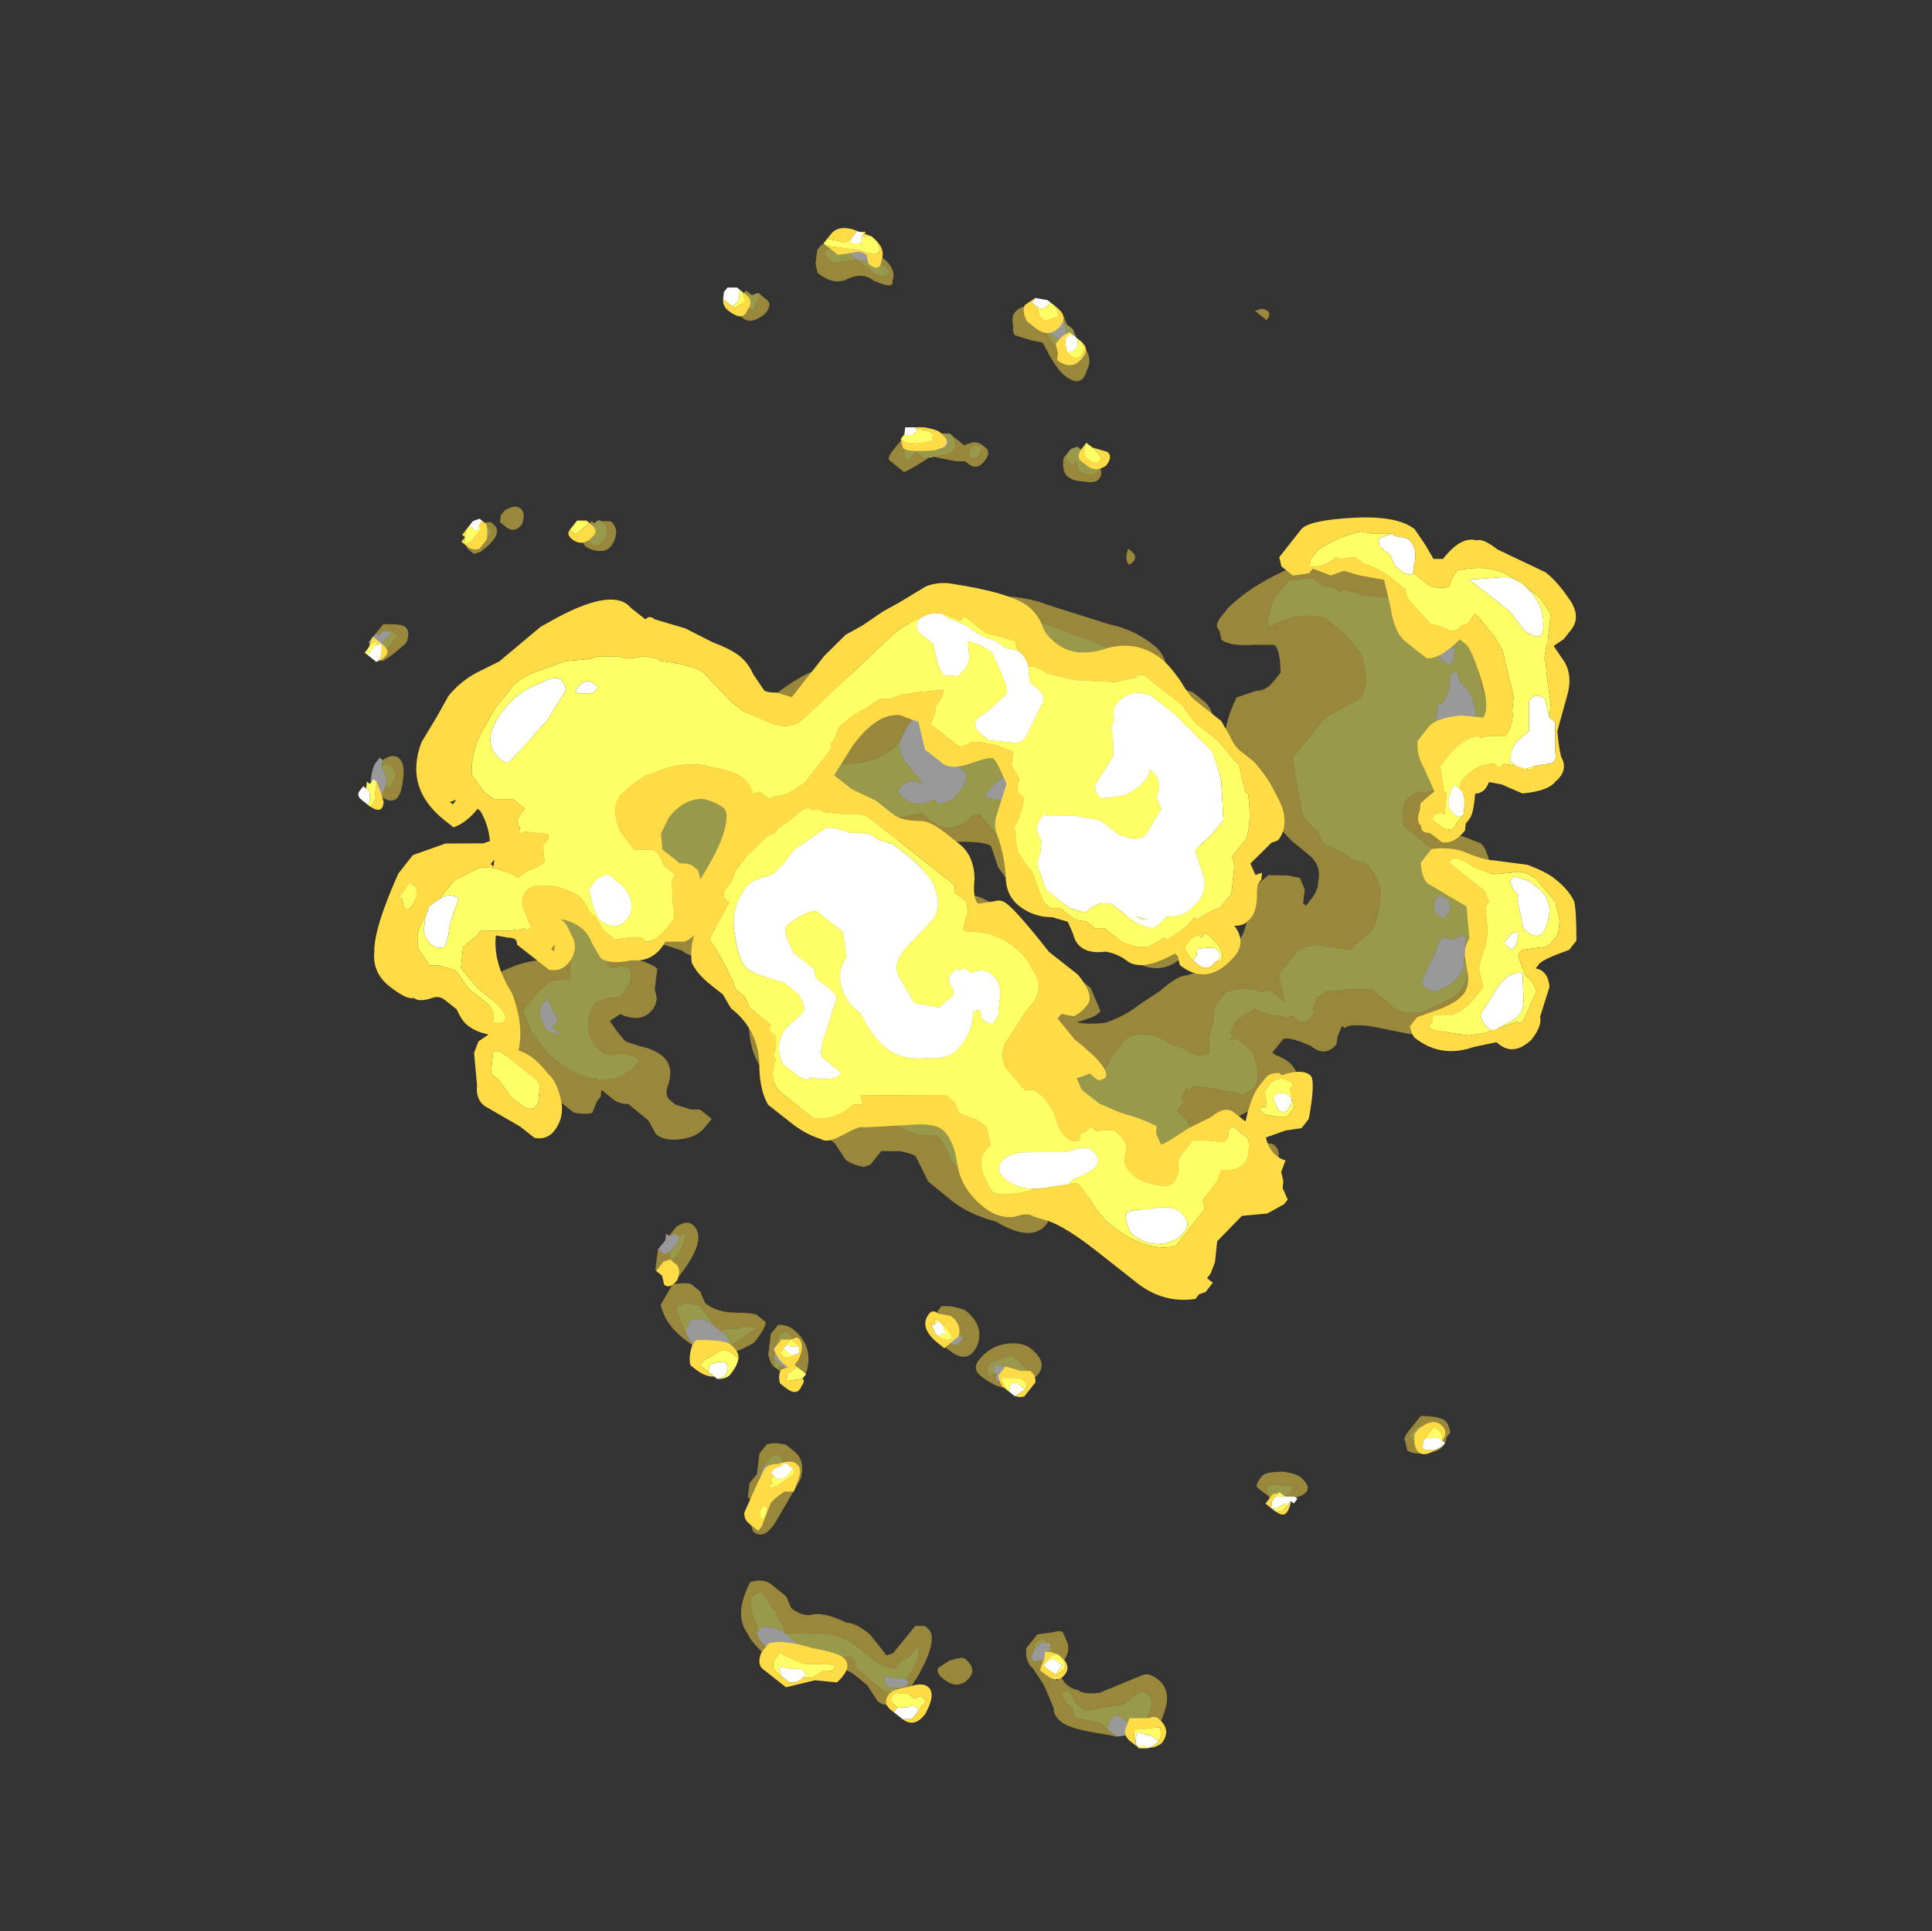 <?xml version="1.0" encoding="UTF-8" standalone="no"?>
<svg xmlns:ffdec="https://www.free-decompiler.com/flash" xmlns:xlink="http://www.w3.org/1999/xlink" ffdec:objectType="frame" height="182.15px" width="182.2px" xmlns="http://www.w3.org/2000/svg">
  <rect width="100%" height="100%" fill="#333333" stroke="none"/>
  <g transform="matrix(1.0, 0.0, 0.0, 1.0, 98.8, 82.35)">
    <use ffdec:characterId="724" height="18.1" transform="matrix(7.0, -8.596, -5.42, -4.414, 2.203, 97.246)" width="11.6" xlink:href="#shape0"/>
    <use ffdec:characterId="725" height="18.1" transform="matrix(6.856, -8.712, -5.493, -4.323, 2.515, 98.187)" width="11.45" xlink:href="#shape1"/>
  </g>
  <defs>
    <g id="shape0" transform="matrix(1.0, 0.0, 0.0, 1.0, 6.3, 9.65)">
      <path d="M2.15 -5.6 Q2.2 -5.55 2.2 -5.5 L2.1 -5.4 Q2.1 -5.3 2.05 -5.3 2.0 -5.3 1.95 -5.35 L1.8 -5.4 1.7 -5.45 Q1.65 -5.45 1.65 -5.55 1.65 -5.65 1.7 -5.7 1.8 -5.8 1.9 -5.8 2.0 -5.8 2.05 -5.7 L2.1 -5.7 2.15 -5.6 M-0.75 -4.65 Q-0.7 -4.65 -0.7 -4.55 -0.7 -4.5 -0.75 -4.4 L-0.9 -4.2 -1.05 -4.05 Q-1.05 -3.95 -1.1 -3.95 -1.2 -3.95 -1.25 -4.15 -1.25 -4.3 -1.1 -4.5 -0.95 -4.75 -0.8 -4.7 -0.75 -4.7 -0.75 -4.65 M2.35 -5.05 Q2.35 -4.9 2.3 -4.9 2.25 -4.9 2.2 -5.0 L2.2 -5.15 2.3 -5.15 2.35 -5.05 M3.35 -3.95 Q3.5 -4.05 3.65 -3.85 3.85 -3.6 3.85 -3.35 3.85 -3.3 3.9 -3.2 3.9 -3.15 3.85 -3.15 L3.75 -3.25 3.65 -3.3 3.6 -3.3 3.6 -3.25 Q3.45 -3.4 3.4 -3.45 3.2 -3.65 3.2 -3.7 3.2 -3.9 3.35 -3.95 M1.15 -2.45 Q1.15 -2.35 1.1 -2.3 L0.8 -2.25 0.55 -2.3 0.5 -2.35 0.5 -2.4 Q0.5 -2.45 0.55 -2.55 L0.7 -2.65 0.85 -2.65 0.95 -2.6 1.1 -2.55 Q1.15 -2.55 1.15 -2.45 M0.9 -1.4 L1.0 -1.3 1.1 -1.35 1.1 -1.45 1.65 -1.3 1.85 -1.15 2.0 -0.95 2.15 -0.55 Q2.2 -0.4 2.2 -0.15 L2.2 0.0 2.15 0.15 2.15 0.4 2.1 0.65 2.0 0.95 1.85 1.0 Q1.75 1.0 1.75 0.8 L1.75 0.55 Q1.75 0.45 1.7 0.2 L1.5 -0.5 1.45 -0.6 1.4 -0.55 1.35 -0.65 Q1.25 -0.75 1.15 -0.75 1.1 -0.75 0.95 -0.6 L0.7 -0.25 0.6 -0.25 Q0.5 -0.4 0.5 -0.5 0.5 -0.7 0.6 -0.8 L0.65 -0.85 0.7 -0.85 0.7 -1.05 Q0.75 -1.35 0.85 -1.4 L0.9 -1.4 M0.45 2.05 Q0.4 2.0 0.35 1.85 L0.3 1.45 0.25 1.6 Q0.2 1.65 0.15 1.65 0.1 1.65 0.1 1.6 L0.1 1.5 Q0.1 1.3 0.25 1.2 L0.25 1.1 0.35 1.0 0.5 1.0 Q0.6 1.05 0.6 1.1 L0.6 1.3 0.55 1.45 Q0.55 1.55 0.6 1.6 L0.75 1.65 1.0 1.35 Q1.1 1.25 1.1 1.1 1.1 1.0 0.95 0.85 L0.8 0.65 0.65 0.7 0.55 0.7 0.55 0.65 0.65 0.35 0.75 0.1 Q0.9 -0.05 1.05 -0.05 1.15 0.0 1.3 0.2 L1.45 0.45 Q1.5 0.6 1.5 0.75 1.5 0.85 1.55 1.05 1.6 1.2 1.6 1.3 1.6 1.35 1.7 1.5 L1.65 1.55 1.6 1.5 1.6 1.55 Q1.6 1.7 1.45 1.85 1.3 2.05 0.9 1.95 L0.7 2.1 0.6 2.1 0.45 2.05 M0.85 -1.2 L0.95 -1.25 0.9 -1.3 Q0.85 -1.3 0.8 -1.1 L0.85 -1.2 M3.95 -3.05 Q4.05 -3.0 4.05 -2.9 4.05 -2.7 4.0 -2.6 L3.95 -2.6 Q3.9 -2.85 3.9 -2.95 3.9 -3.1 3.95 -3.05 M4.1 4.2 L4.05 4.15 4.0 4.1 Q3.95 4.0 3.95 3.95 3.95 3.7 4.05 3.8 L4.1 3.9 4.15 4.05 4.15 4.15 4.1 4.2 M0.45 1.65 L0.45 1.65 M2.6 4.45 L2.55 4.45 2.5 4.45 2.5 4.4 Q2.5 4.35 2.5 4.3 L2.6 4.2 2.6 4.1 Q2.65 4.05 2.7 4.1 L2.7 4.25 2.6 4.45 M3.55 6.45 L3.55 6.55 3.5 6.7 3.5 6.8 3.45 6.85 3.4 6.85 3.4 6.6 Q3.45 6.45 3.5 6.4 L3.55 6.45 M-4.8 -8.9 L-4.7 -8.95 -4.7 -8.9 Q-4.7 -8.85 -4.75 -8.8 L-4.8 -8.65 -4.8 -8.6 -4.8 -8.55 Q-4.8 -8.5 -4.85 -8.5 L-4.9 -8.5 -4.95 -8.55 -4.95 -8.7 -4.85 -8.85 -4.8 -8.9 M-4.8 -7.1 Q-4.9 -7.1 -4.9 -7.2 L-4.85 -7.25 Q-4.85 -7.3 -4.75 -7.25 -4.7 -7.25 -4.7 -7.2 -4.7 -7.1 -4.8 -7.1 M-5.8 -6.0 Q-5.75 -6.1 -5.7 -6.05 L-5.7 -6.0 -5.75 -5.9 -5.8 -5.75 -5.85 -5.85 Q-5.85 -5.9 -5.8 -6.0 M-6.2 -4.05 Q-6.25 -4.15 -6.25 -4.45 L-6.2 -4.7 -6.15 -4.75 -6.1 -4.7 Q-6.05 -4.65 -6.05 -4.55 -6.05 -4.4 -6.05 -4.3 -6.1 -4.05 -6.15 -4.05 L-6.2 -4.05 M-4.3 -2.1 L-4.2 -2.1 Q-4.15 -2.05 -4.15 -1.95 L-4.15 -1.85 -4.2 -1.8 -4.25 -1.8 -4.25 -1.85 -4.3 -1.9 -4.3 -2.05 -4.3 -2.1 M-5.05 -2.7 L-5.15 -2.75 Q-5.2 -2.85 -5.25 -2.9 L-5.25 -3.0 -5.1 -2.95 Q-5.05 -2.95 -5.05 -2.85 L-5.05 -2.7 M-4.6 -0.75 L-4.65 -0.95 Q-4.65 -1.15 -4.5 -1.25 -4.4 -1.35 -4.4 -1.15 L-4.4 -1.05 -4.4 -1.0 -4.4 -0.9 Q-4.45 -0.7 -4.5 -0.7 -4.55 -0.7 -4.6 -0.75 M-4.05 0.25 L-4.05 0.3 -4.1 0.25 -4.15 0.25 -4.2 0.25 -4.2 0.15 -4.15 0.1 -4.1 0.1 Q-4.0 0.1 -4.0 0.15 L-4.0 0.2 -4.05 0.25 M-3.05 -4.65 L-3.05 -4.6 -3.1 -4.4 -3.15 -4.25 -3.2 -4.3 -3.2 -4.35 -3.25 -4.4 -3.2 -4.6 Q-3.15 -4.7 -3.05 -4.65 M-3.15 -3.7 L-3.15 -3.6 Q-3.15 -3.45 -3.2 -3.45 L-3.25 -3.45 -3.25 -3.55 Q-3.25 -3.7 -3.2 -3.7 L-3.15 -3.7 M-1.85 -1.35 Q-1.85 -1.95 -1.7 -1.95 L-1.65 -2.0 Q-1.45 -2.0 -1.4 -2.1 L-1.2 -2.6 -1.15 -2.6 -1.15 -2.55 Q-1.15 -2.5 -1.25 -2.3 -1.3 -2.1 -1.3 -2.0 -1.3 -1.75 -1.15 -1.55 L-1.05 -1.5 Q-0.95 -1.45 -0.95 -1.4 -0.9 -1.3 -0.9 -1.2 L-0.9 -1.05 -1.05 -1.05 Q-1.1 -1.05 -1.1 -0.8 L-1.05 -0.55 -1.0 -0.5 -0.9 -0.5 Q-0.85 -0.75 -0.75 -0.9 L-0.7 -0.9 -0.5 -0.55 Q-0.5 -0.5 -0.5 -0.3 -0.5 -0.15 -0.55 0.1 L-0.55 0.4 Q-0.55 0.55 -0.6 0.65 L-0.8 0.85 -0.9 1.0 -1.0 1.05 -1.05 1.2 -1.1 1.3 Q-1.15 1.45 -1.3 1.45 -1.45 1.45 -1.7 1.25 L-1.8 1.1 -1.8 1.05 -1.9 1.0 -2.05 0.75 Q-2.15 0.6 -2.15 0.5 L-2.05 0.3 -2.15 -0.3 -2.1 -0.6 -2.0 -0.8 Q-1.9 -0.8 -1.85 -0.65 -1.85 -0.4 -1.8 -0.35 L-1.7 -0.3 -1.6 -0.55 Q-1.6 -0.6 -1.6 -0.75 -1.6 -0.8 -1.65 -0.85 L-1.8 -0.9 -1.85 -1.15 -1.85 -1.35 M-3.35 3.3 Q-3.35 3.2 -3.3 3.1 L-3.3 3.25 -3.25 3.25 Q-3.2 3.25 -3.2 3.35 L-3.15 3.5 -3.15 3.55 -3.2 3.55 Q-3.25 3.55 -3.3 3.45 L-3.35 3.3 M-2.2 4.7 Q-2.45 4.65 -2.45 4.45 -2.45 4.25 -2.25 4.35 -2.1 4.4 -2.1 4.55 -2.1 4.65 -2.2 4.7 M-3.1 6.0 Q-3.15 6.0 -3.2 5.95 L-3.2 5.85 -3.15 5.8 Q-3.05 5.8 -3.05 5.9 -3.05 5.95 -3.1 6.0 M-2.7 7.05 L-2.7 7.0 -2.6 7.05 -2.55 7.1 -2.5 7.25 -2.45 7.3 -2.45 7.35 -2.5 7.35 Q-2.55 7.35 -2.65 7.25 L-2.7 7.1 -2.7 7.05 M-1.15 4.9 L-1.2 5.0 -1.3 5.0 Q-1.5 4.95 -1.5 4.7 -1.5 4.55 -1.3 4.6 -1.1 4.6 -1.1 4.8 L-1.15 4.9 M-1.6 6.05 L-1.65 6.05 -1.65 6.0 -1.65 5.9 -1.6 5.9 Q-1.55 5.95 -1.5 6.0 L-1.55 6.05 -1.55 6.1 -1.6 6.05 M-0.55 8.15 L-0.55 8.1 -0.45 8.1 -0.4 8.15 -0.5 8.25 -0.55 8.15 M-1.75 8.4 L-1.8 8.4 -1.75 8.3 -1.55 8.3 -1.6 8.4 -1.65 8.4 -1.65 8.45 -1.75 8.45 -1.75 8.4" fill="#ffffff" fill-opacity="0.498" fill-rule="evenodd" stroke="none"/>
      <path d="M2.05 -5.7 Q2.0 -5.8 1.9 -5.8 1.8 -5.8 1.7 -5.7 1.65 -5.65 1.65 -5.55 1.65 -5.45 1.7 -5.45 L1.8 -5.4 1.95 -5.35 Q2.0 -5.3 2.05 -5.3 2.1 -5.3 2.1 -5.4 L2.2 -5.5 Q2.2 -5.55 2.15 -5.6 L2.2 -5.6 Q2.3 -5.5 2.35 -5.4 L2.45 -5.2 2.55 -4.95 2.6 -4.7 Q2.6 -4.35 2.6 -4.2 L2.6 -4.15 Q2.6 -4.05 2.6 -3.95 2.65 -3.85 2.75 -3.75 L2.8 -3.75 2.9 -3.8 2.95 -3.9 3.0 -3.95 Q3.15 -4.05 3.35 -4.05 3.55 -4.05 3.7 -3.95 L3.85 -3.8 3.9 -3.65 4.1 -3.25 4.1 -3.2 4.15 -3.1 4.2 -2.8 Q4.15 -2.55 4.15 -2.45 L4.15 -2.15 4.1 -2.0 4.05 -1.9 3.9 -1.55 3.85 -1.35 3.85 -1.3 3.8 -1.3 3.8 -1.2 3.75 -1.05 3.75 -0.9 3.7 -0.8 3.6 -0.65 3.4 -0.65 Q3.3 -0.7 3.2 -0.8 L3.2 -0.85 Q3.45 -1.0 3.55 -1.35 L3.55 -1.55 Q3.55 -1.8 3.5 -2.05 L3.4 -2.25 Q3.3 -2.4 3.2 -2.4 L2.9 -2.2 2.45 -2.2 2.15 -2.75 Q2.1 -2.9 2.1 -3.1 L2.05 -3.25 2.1 -3.55 2.1 -3.7 2.15 -3.85 Q2.15 -4.05 2.05 -4.25 1.9 -4.45 1.75 -4.5 L1.55 -4.45 1.5 -4.45 1.35 -4.05 Q1.25 -3.9 1.2 -3.9 L0.95 -3.9 0.8 -4.2 0.8 -4.0 Q0.8 -3.9 0.75 -3.9 0.7 -3.65 0.55 -3.5 L0.4 -3.5 0.25 -3.65 Q0.2 -3.65 0.05 -3.85 -0.05 -3.75 -0.05 -3.55 L-0.1 -3.3 Q-0.1 -3.15 -0.15 -3.05 -0.2 -2.9 -0.3 -2.85 L-0.45 -2.85 -0.65 -2.9 Q-0.7 -2.9 -0.75 -2.7 L-0.85 -2.2 -0.9 -2.0 Q-0.9 -1.7 -0.8 -1.6 -0.75 -1.7 -0.7 -1.7 -0.4 -1.7 -0.4 -1.25 -0.4 -1.15 -0.4 -1.0 -0.45 -0.9 -0.45 -0.85 L-0.45 -0.35 Q-0.45 -0.25 -0.4 -0.2 -0.35 -0.1 -0.35 0.0 L-0.35 0.2 Q-0.4 0.45 -0.45 0.55 L-0.45 0.65 Q-0.5 0.8 -0.5 0.85 L-0.6 1.0 Q-0.65 1.05 -0.75 1.15 L-0.95 1.4 Q-1.15 1.6 -1.3 1.65 L-1.4 1.65 -1.7 1.55 Q-2.15 0.8 -2.2 0.7 -2.25 0.5 -2.25 -0.05 -2.25 -0.15 -2.3 -0.35 L-2.35 -0.6 -2.3 -0.75 -2.2 -0.9 Q-2.15 -0.95 -2.15 -1.05 L-2.1 -1.2 -2.05 -1.5 -1.95 -1.7 -1.95 -1.75 -2.0 -1.95 Q-2.05 -2.1 -2.05 -2.15 -2.05 -2.55 -1.9 -2.55 L-1.8 -2.55 -1.7 -2.45 Q-1.55 -2.45 -1.4 -2.75 -1.25 -3.0 -1.25 -3.15 L-1.25 -3.35 -1.3 -3.65 Q-1.3 -3.9 -1.25 -4.15 -1.2 -3.95 -1.1 -3.95 -1.05 -3.95 -1.05 -4.05 L-0.9 -4.2 -0.75 -4.4 Q-0.7 -4.5 -0.7 -4.55 -0.7 -4.65 -0.75 -4.65 L-0.7 -4.7 Q-0.55 -4.5 -0.55 -4.35 L-0.5 -4.15 -0.5 -4.0 -0.4 -4.0 -0.4 -3.95 -0.3 -3.9 -0.3 -3.95 -0.25 -3.95 -0.15 -4.2 -0.05 -4.5 -0.05 -4.55 0.05 -4.6 Q0.15 -4.65 0.3 -4.3 L0.3 -4.0 0.25 -3.95 0.3 -3.95 0.3 -3.9 0.4 -3.85 Q0.45 -3.85 0.6 -3.95 L0.6 -4.0 0.65 -4.2 0.7 -4.3 0.7 -4.35 0.75 -4.4 0.75 -4.55 0.8 -4.6 0.9 -4.6 0.9 -4.55 1.0 -4.5 1.1 -4.55 1.25 -4.8 1.35 -5.0 1.35 -5.45 Q1.4 -5.65 1.5 -5.75 L1.7 -5.9 Q1.85 -6.0 2.0 -5.85 L2.05 -5.7 M3.35 -3.95 Q3.2 -3.9 3.2 -3.7 3.2 -3.65 3.4 -3.45 3.45 -3.4 3.6 -3.25 L3.6 -3.3 3.65 -3.3 3.75 -3.25 3.85 -3.15 Q3.9 -3.15 3.9 -3.2 3.85 -3.3 3.85 -3.35 3.85 -3.6 3.65 -3.85 3.5 -4.05 3.35 -3.95 M2.35 -5.05 L2.3 -5.15 2.2 -5.15 2.2 -5.0 Q2.25 -4.9 2.3 -4.9 2.35 -4.9 2.35 -5.05 M0.55 -2.55 Q0.5 -2.45 0.5 -2.4 L0.5 -2.35 0.55 -2.3 0.8 -2.25 1.1 -2.3 Q1.15 -2.35 1.15 -2.45 L1.2 -2.45 Q1.3 -2.3 1.3 -2.2 L1.25 -2.05 0.7 -2.05 0.55 -2.1 0.45 -2.15 Q0.4 -2.2 0.4 -2.35 0.4 -2.5 0.55 -2.55 M1.1 -2.55 L0.95 -2.6 1.0 -2.6 1.1 -2.55 M0.85 -1.4 Q0.75 -1.35 0.7 -1.05 L0.7 -0.85 0.65 -0.85 0.6 -0.8 Q0.5 -0.7 0.5 -0.5 0.5 -0.4 0.6 -0.25 L0.7 -0.25 0.95 -0.6 Q1.1 -0.75 1.15 -0.75 1.25 -0.75 1.35 -0.65 L1.4 -0.55 1.45 -0.6 1.5 -0.5 1.7 0.2 Q1.75 0.45 1.75 0.55 L1.75 0.8 Q1.75 1.0 1.85 1.0 L2.0 0.95 2.1 0.65 2.15 0.4 2.15 0.15 2.2 0.0 2.2 -0.15 Q2.2 -0.4 2.15 -0.55 L2.0 -0.95 1.85 -1.15 1.65 -1.3 1.1 -1.45 1.1 -1.35 1.0 -1.3 0.9 -1.4 0.95 -1.55 0.95 -1.6 Q1.0 -1.7 1.1 -1.7 L1.25 -1.65 1.25 -1.6 Q1.4 -1.5 1.45 -1.55 L1.5 -1.6 1.65 -1.6 1.8 -1.45 1.9 -1.25 1.95 -1.25 2.05 -1.05 2.05 -1.0 Q2.1 -0.9 2.1 -0.85 L2.2 -0.55 2.2 -0.5 2.25 -0.45 Q2.3 -0.25 2.3 -0.15 L2.3 0.05 2.25 0.4 2.15 0.85 2.15 0.9 Q2.1 1.05 2.05 1.35 L2.0 1.55 1.95 1.65 1.65 1.95 1.6 1.95 1.2 2.15 1.2 2.2 1.05 2.2 0.8 2.15 0.75 2.1 0.7 2.1 0.9 1.95 Q1.3 2.05 1.45 1.85 1.6 1.7 1.6 1.55 L1.6 1.5 1.65 1.55 1.7 1.5 Q1.6 1.35 1.6 1.3 1.6 1.2 1.55 1.05 1.5 0.85 1.5 0.75 1.5 0.6 1.45 0.45 L1.3 0.2 Q1.15 0.0 1.05 -0.05 0.9 -0.05 0.75 0.1 L0.65 0.35 0.55 0.65 0.55 0.7 0.65 0.7 0.8 0.65 0.95 0.85 Q1.1 1.0 1.1 1.1 1.1 1.25 1.0 1.35 L0.75 1.65 0.6 1.6 Q0.55 1.55 0.55 1.45 L0.6 1.3 0.6 1.1 Q0.6 1.05 0.5 1.0 L0.35 1.0 0.25 1.1 0.25 1.2 Q0.1 1.3 0.1 1.5 L0.1 1.6 Q0.1 1.65 0.15 1.65 0.2 1.65 0.25 1.6 L0.3 1.45 0.35 1.85 Q0.4 2.0 0.45 2.05 0.2 2.05 0.0 2.45 -0.15 2.75 -0.15 3.05 L-0.15 3.1 Q-0.2 3.3 -0.25 3.45 L-0.35 3.55 Q-0.5 3.65 -0.7 3.75 -0.75 3.85 -0.85 4.15 L-0.85 4.5 -0.9 4.65 -0.9 4.75 -0.95 4.85 Q-1.0 5.05 -1.05 5.1 L-1.15 5.2 -1.2 5.2 -1.3 5.15 -1.55 4.9 Q-1.6 4.9 -1.6 4.8 L-1.6 4.75 -1.65 4.75 -1.75 4.55 -1.75 4.6 Q-1.95 4.85 -2.05 4.9 L-2.15 4.9 -2.2 4.8 -2.45 4.75 -2.55 4.35 Q-2.65 4.1 -2.65 3.95 -2.65 3.85 -2.75 3.65 L-2.9 3.45 -2.9 3.5 -3.0 3.65 Q-3.1 3.7 -3.25 3.7 L-3.35 3.7 -3.45 3.4 -3.5 3.05 Q-3.5 2.65 -3.45 2.5 L-3.45 2.45 -3.4 2.35 -3.4 2.3 -3.3 2.15 Q-3.2 2.05 -3.05 2.05 L-3.05 2.1 Q-3.05 2.15 -3.1 2.3 -3.2 2.4 -3.2 2.55 -3.2 2.65 -3.15 2.8 -3.05 3.0 -2.9 3.0 L-2.8 2.9 Q-2.75 2.8 -2.7 2.8 -2.6 2.8 -2.55 2.85 -2.5 2.9 -2.5 3.0 L-2.6 3.15 Q-2.6 3.25 -2.5 3.35 -2.4 3.5 -2.35 3.5 -2.2 3.5 -2.1 3.35 -2.0 3.15 -1.9 3.05 L-1.9 2.75 Q-1.85 2.6 -1.75 2.55 L-1.6 2.55 -1.5 2.65 -1.45 2.6 Q-1.4 2.5 -1.4 2.45 L-1.45 2.35 -1.45 2.0 -1.35 1.8 -1.25 1.7 -0.85 1.7 -0.8 1.75 -0.7 1.8 -0.65 1.85 -0.45 1.75 -0.2 1.55 -0.05 1.4 0.1 1.2 Q0.05 0.7 0.35 0.65 L0.4 0.6 0.3 -0.2 Q0.3 -0.65 0.5 -1.05 0.7 -1.35 0.85 -1.4 L0.85 -1.4 M0.85 -1.2 L0.8 -1.1 Q0.85 -1.3 0.9 -1.3 L0.95 -1.25 0.85 -1.2 M3.95 -3.05 Q3.9 -3.1 3.9 -2.95 3.9 -2.85 3.95 -2.6 L4.0 -2.6 Q4.05 -2.7 4.05 -2.9 4.05 -3.0 3.95 -3.05 M4.05 4.15 L4.0 4.15 4.0 4.3 3.95 4.35 3.9 4.3 3.9 4.25 Q3.9 4.2 3.9 4.15 L3.95 4.15 Q3.95 4.05 3.9 3.85 L3.9 3.45 3.95 3.45 4.0 3.55 4.05 3.6 4.1 3.75 4.1 3.85 4.1 3.9 4.05 3.8 Q3.95 3.7 3.95 3.95 3.95 4.0 4.0 4.1 L4.05 4.15 M3.3 2.75 L3.25 2.75 Q3.2 2.75 3.2 2.65 3.2 2.55 3.25 2.6 3.2 2.5 3.2 2.45 3.2 2.4 3.25 2.3 3.3 2.25 3.35 2.3 L3.35 2.45 3.35 2.65 3.35 2.7 3.3 2.75 M0.45 1.65 L0.45 1.65 M0.25 7.1 L0.2 7.15 Q0.15 7.15 0.1 7.05 L0.1 6.95 Q0.1 6.85 0.2 6.85 0.3 6.9 0.3 7.0 L0.3 7.05 Q0.3 7.1 0.25 7.1 M2.55 4.45 L2.5 4.5 2.4 4.5 2.35 4.4 2.35 4.35 2.45 4.35 Q2.45 4.25 2.45 4.2 L2.6 4.0 Q2.7 3.9 2.75 4.1 L2.75 4.15 2.7 4.25 2.7 4.1 Q2.65 4.05 2.6 4.1 L2.6 4.2 2.5 4.3 Q2.5 4.35 2.5 4.4 L2.5 4.45 2.55 4.45 M2.85 3.7 L2.8 3.8 2.75 3.8 2.7 3.75 Q2.7 3.6 2.85 3.7 M3.45 6.85 L3.3 7.0 Q3.25 7.0 3.25 6.95 L3.25 6.85 Q3.25 6.8 3.3 6.75 L3.4 6.6 3.4 6.35 Q3.4 6.15 3.5 6.15 L3.5 6.4 Q3.45 6.45 3.4 6.6 L3.4 6.85 3.45 6.85 M2.6 7.4 L2.6 7.45 2.55 7.45 2.5 7.35 2.5 7.25 2.6 7.3 2.65 7.3 2.65 7.35 2.6 7.4 M-2.4 -8.3 Q-2.45 -8.15 -2.5 -8.15 L-2.55 -8.25 Q-2.55 -8.35 -2.4 -8.45 L-2.35 -8.4 -2.4 -8.3 M-1.4 -9.3 Q-1.4 -9.35 -1.35 -9.4 L-1.2 -9.45 -1.2 -9.35 -1.25 -9.25 -1.3 -9.2 -1.4 -9.2 -1.4 -9.3 M-4.7 -8.9 L-4.65 -8.85 Q-4.5 -8.8 -4.5 -8.65 -4.5 -8.6 -4.55 -8.55 L-4.7 -8.5 -4.8 -8.35 -4.95 -8.15 -4.95 -8.0 -4.9 -7.8 -4.95 -7.75 Q-5.0 -7.8 -5.0 -7.95 L-5.0 -8.0 -5.05 -8.1 -4.95 -8.4 -4.95 -8.55 -4.9 -8.5 -4.85 -8.5 Q-4.8 -8.5 -4.8 -8.55 L-4.8 -8.6 -4.8 -8.6 -4.8 -8.65 -4.75 -8.8 Q-4.7 -8.85 -4.7 -8.9 M-4.85 -7.25 L-4.9 -7.35 Q-4.9 -7.5 -4.8 -7.4 -4.7 -7.3 -4.7 -7.15 L-4.7 -7.1 -4.75 -7.05 Q-4.8 -7.05 -4.8 -7.1 -4.7 -7.1 -4.7 -7.2 -4.7 -7.25 -4.75 -7.25 -4.85 -7.3 -4.85 -7.25 M-5.7 -6.0 L-5.65 -6.0 Q-5.6 -6.0 -5.5 -5.95 L-5.4 -5.85 -5.55 -5.85 -5.6 -5.8 -5.7 -5.8 Q-5.75 -5.6 -5.75 -5.5 -5.75 -5.4 -5.75 -5.25 -5.75 -4.9 -5.9 -4.65 L-6.05 -4.35 -6.0 -4.25 -6.0 -4.2 -5.95 -4.05 -5.95 -4.0 -5.9 -3.75 -5.95 -3.7 -6.0 -3.7 Q-6.1 -3.8 -6.15 -4.0 L-6.2 -4.05 -6.15 -4.05 Q-6.1 -4.05 -6.05 -4.3 -6.05 -4.4 -6.05 -4.55 -6.05 -4.65 -6.1 -4.7 L-6.15 -4.75 -6.15 -4.85 -6.05 -4.95 Q-6.0 -4.95 -5.95 -5.0 L-5.95 -5.05 -5.85 -5.25 Q-5.85 -5.3 -5.9 -5.4 L-5.9 -5.9 Q-5.85 -6.0 -5.8 -6.0 -5.85 -5.9 -5.85 -5.85 L-5.8 -5.75 -5.75 -5.9 -5.7 -6.0 M-4.3 -2.1 L-4.25 -2.2 -4.2 -2.15 -4.2 -2.1 -4.3 -2.1 M-4.15 -1.95 L-4.1 -1.95 Q-4.05 -1.9 -4.05 -1.85 L-4.05 -1.8 -4.1 -1.75 -4.2 -1.8 -4.15 -1.85 -4.15 -1.95 M-4.3 -1.9 Q-4.35 -1.95 -4.35 -2.0 L-4.3 -2.05 -4.3 -1.9 M-5.25 -2.9 L-5.35 -2.9 -5.4 -3.0 Q-5.5 -3.1 -5.5 -3.2 -5.45 -3.2 -5.35 -3.1 -5.25 -3.05 -5.2 -3.05 L-5.15 -3.05 -5.15 -3.1 -5.05 -3.1 -5.0 -2.95 -4.95 -2.9 -4.9 -2.8 Q-4.9 -2.7 -5.0 -2.7 L-5.05 -2.7 -5.05 -2.85 Q-5.05 -2.95 -5.1 -2.95 L-5.25 -3.0 -5.25 -2.9 M-4.5 -1.25 L-4.5 -1.3 -4.2 -1.45 Q-4.2 -1.4 -4.25 -1.3 L-4.3 -1.25 -4.35 -1.15 -4.4 -1.1 -4.4 -1.05 -4.4 -1.15 Q-4.4 -1.35 -4.5 -1.25 M-4.4 -1.0 Q-4.35 -0.75 -4.35 -0.65 L-4.4 -0.5 -4.45 -0.45 -4.5 -0.45 -4.6 -0.75 Q-4.55 -0.7 -4.5 -0.7 -4.45 -0.7 -4.4 -0.9 L-4.4 -1.0 M-4.15 0.1 L-4.25 0.0 -4.2 0.0 Q-4.0 0.0 -3.95 0.1 L-4.0 0.15 Q-4.0 0.1 -4.1 0.1 L-4.15 0.1 M-3.2 -4.35 L-3.2 -4.3 -3.15 -4.25 -3.1 -4.4 -3.05 -4.6 -3.05 -4.65 Q-3.0 -4.7 -3.0 -4.5 -3.0 -4.4 -3.0 -4.35 L-3.15 -4.2 -3.2 -4.2 Q-3.25 -4.25 -3.25 -4.3 L-3.2 -4.35 M-3.2 -3.45 Q-3.15 -3.45 -3.15 -3.6 L-3.15 -3.7 -3.15 -3.75 -3.1 -3.55 -3.05 -3.45 -3.1 -3.35 Q-3.2 -3.35 -3.2 -3.45 M-2.2 4.7 Q-2.1 4.65 -2.1 4.55 -2.1 4.4 -2.25 4.35 -2.45 4.25 -2.45 4.45 -2.45 4.65 -2.2 4.7 M-3.35 3.3 L-3.3 3.45 Q-3.25 3.55 -3.2 3.55 L-3.15 3.55 -3.15 3.5 -3.2 3.35 Q-3.2 3.25 -3.25 3.25 L-3.3 3.25 -3.3 3.1 Q-3.35 3.2 -3.35 3.3 M-1.85 -1.35 L-1.85 -1.15 -1.8 -0.9 -1.65 -0.85 Q-1.6 -0.8 -1.6 -0.75 -1.6 -0.6 -1.6 -0.55 L-1.7 -0.3 -1.8 -0.35 Q-1.85 -0.4 -1.85 -0.65 -1.9 -0.8 -2.0 -0.8 L-2.1 -0.6 -2.15 -0.3 -2.05 0.3 -2.15 0.5 Q-2.15 0.6 -2.05 0.75 L-1.9 1.0 -1.8 1.05 -1.8 1.1 -1.7 1.25 Q-1.45 1.45 -1.3 1.45 -1.15 1.45 -1.1 1.3 L-1.05 1.2 -1.0 1.05 -0.9 1.0 -0.8 0.85 -0.6 0.65 Q-0.55 0.55 -0.55 0.4 L-0.55 0.1 Q-0.5 -0.15 -0.5 -0.3 -0.5 -0.5 -0.5 -0.55 L-0.7 -0.9 -0.75 -0.9 Q-0.85 -0.75 -0.9 -0.5 L-1.0 -0.5 -1.05 -0.55 -1.1 -0.8 Q-1.1 -1.05 -1.05 -1.05 L-0.9 -1.05 -0.9 -1.2 Q-0.9 -1.3 -0.95 -1.4 -0.95 -1.45 -1.05 -1.5 L-1.15 -1.55 Q-1.3 -1.75 -1.3 -2.0 -1.3 -2.1 -1.25 -2.3 -1.15 -2.5 -1.15 -2.55 L-1.15 -2.6 -1.2 -2.6 -1.4 -2.1 Q-1.45 -2.0 -1.65 -2.0 L-1.7 -1.95 Q-1.85 -1.95 -1.85 -1.35 M-3.2 5.85 Q-3.2 5.7 -3.1 5.75 -3.0 5.8 -3.0 5.9 L-3.0 5.95 Q-3.05 6.0 -3.1 6.0 -3.05 5.95 -3.05 5.9 -3.05 5.8 -3.15 5.8 L-3.2 5.85 M-2.6 7.05 Q-2.6 6.95 -2.55 7.0 -2.45 7.0 -2.45 7.15 L-2.45 7.25 -2.5 7.25 -2.55 7.1 -2.6 7.05 M-1.15 4.9 L-1.1 4.8 Q-1.1 4.6 -1.3 4.6 -1.5 4.55 -1.5 4.7 -1.5 4.95 -1.3 5.0 L-1.2 5.0 -1.15 4.9 M-1.55 6.05 L-1.45 6.1 -1.45 6.2 -1.55 6.2 -1.6 6.1 -1.6 6.05 -1.55 6.1 -1.55 6.05 M-0.55 8.1 L-0.35 8.1 -0.35 8.25 -0.4 8.3 -0.5 8.3 -0.55 8.25 -0.55 8.15 -0.5 8.25 -0.4 8.15 -0.45 8.1 -0.55 8.1 M-1.75 8.3 L-1.75 8.2 -1.55 8.2 -1.55 8.3 -1.6 8.4 -1.65 8.4 -1.6 8.4 -1.55 8.3 -1.75 8.3" fill="#ffff66" fill-opacity="0.498" fill-rule="evenodd" stroke="none"/>
      <path d="M2.05 -5.7 L2.0 -5.85 Q1.85 -6.0 1.7 -5.9 L1.5 -5.75 Q1.4 -5.65 1.35 -5.45 L1.35 -5.0 1.25 -4.8 1.1 -4.55 1.0 -4.5 0.9 -4.55 0.9 -4.6 0.8 -4.6 0.75 -4.55 0.75 -4.4 0.7 -4.35 0.7 -4.3 0.65 -4.2 0.6 -4.0 0.6 -3.95 Q0.45 -3.85 0.4 -3.85 L0.3 -3.9 0.3 -3.95 0.25 -3.95 0.3 -4.0 0.3 -4.3 Q0.15 -4.65 0.05 -4.6 L-0.05 -4.55 -0.05 -4.5 -0.15 -4.2 -0.25 -3.95 -0.3 -3.95 -0.3 -3.9 -0.4 -3.95 -0.4 -4.0 -0.5 -4.0 -0.5 -4.15 -0.55 -4.35 Q-0.55 -4.5 -0.7 -4.7 L-0.75 -4.65 Q-0.75 -4.7 -0.8 -4.7 -0.95 -4.75 -1.1 -4.5 -1.25 -4.3 -1.25 -4.15 -1.3 -3.9 -1.3 -3.65 L-1.25 -3.35 -1.25 -3.15 Q-1.25 -3.0 -1.4 -2.75 -1.55 -2.45 -1.7 -2.45 L-1.8 -2.55 -1.9 -2.55 Q-2.05 -2.55 -2.05 -2.15 -2.05 -2.1 -2.0 -1.95 L-1.95 -1.75 -1.95 -1.7 -2.05 -1.5 -2.1 -1.2 -2.15 -1.05 Q-2.15 -0.95 -2.2 -0.9 L-2.3 -0.75 -2.35 -0.6 -2.3 -0.35 Q-2.25 -0.15 -2.25 -0.05 -2.25 0.5 -2.2 0.7 -2.15 0.8 -1.7 1.55 L-1.4 1.65 -1.3 1.65 Q-1.15 1.6 -0.95 1.4 L-0.75 1.15 Q-0.65 1.05 -0.6 1.0 L-0.5 0.85 Q-0.5 0.8 -0.45 0.65 L-0.45 0.55 Q-0.4 0.45 -0.35 0.2 L-0.35 0.0 Q-0.35 -0.1 -0.4 -0.2 -0.45 -0.25 -0.45 -0.35 L-0.45 -0.85 Q-0.45 -0.9 -0.4 -1.0 -0.4 -1.15 -0.4 -1.25 -0.4 -1.7 -0.7 -1.7 -0.75 -1.7 -0.8 -1.6 -0.9 -1.7 -0.9 -2.0 L-0.85 -2.2 -0.75 -2.7 Q-0.7 -2.9 -0.65 -2.9 L-0.45 -2.85 -0.3 -2.85 Q-0.2 -2.9 -0.15 -3.05 -0.1 -3.15 -0.1 -3.3 L-0.05 -3.55 Q-0.05 -3.75 0.05 -3.85 0.2 -3.65 0.25 -3.65 L0.4 -3.5 0.55 -3.5 Q0.7 -3.65 0.75 -3.9 0.8 -3.9 0.8 -4.0 L0.8 -4.2 0.95 -3.9 1.2 -3.9 Q1.25 -3.9 1.35 -4.05 L1.5 -4.45 1.55 -4.45 1.75 -4.5 Q1.9 -4.45 2.05 -4.25 2.15 -4.05 2.15 -3.85 L2.1 -3.7 2.1 -3.55 2.05 -3.25 2.1 -3.1 Q2.1 -2.9 2.15 -2.75 L2.45 -2.2 2.9 -2.2 3.2 -2.4 Q3.3 -2.4 3.4 -2.25 L3.5 -2.05 Q3.55 -1.8 3.55 -1.55 L3.55 -1.35 Q3.45 -1.0 3.2 -0.85 L3.2 -0.8 Q3.3 -0.7 3.4 -0.65 L3.6 -0.65 3.7 -0.8 3.75 -0.9 3.75 -1.05 3.8 -1.2 3.8 -1.3 3.85 -1.3 3.85 -1.35 3.9 -1.55 4.05 -1.9 4.1 -2.0 4.15 -2.15 4.15 -2.45 Q4.15 -2.55 4.2 -2.8 L4.15 -3.1 4.1 -3.2 4.1 -3.25 3.9 -3.65 3.85 -3.8 3.7 -3.95 Q3.55 -4.05 3.35 -4.05 3.15 -4.05 3.0 -3.95 L2.95 -3.9 2.9 -3.8 2.8 -3.75 2.75 -3.75 Q2.65 -3.85 2.6 -3.95 2.6 -4.05 2.6 -4.15 L2.6 -4.2 Q2.6 -4.35 2.6 -4.7 L2.55 -4.95 2.45 -5.2 2.35 -5.4 Q2.3 -5.5 2.2 -5.6 L2.15 -5.6 2.1 -5.7 2.05 -5.7 M2.65 -5.6 Q2.65 -5.45 2.8 -5.2 2.9 -5.0 2.9 -4.9 L2.85 -4.65 Q2.8 -4.55 2.8 -4.45 L2.95 -4.4 3.1 -4.3 Q3.15 -4.3 3.3 -4.4 L3.5 -4.5 Q3.75 -4.5 3.8 -4.25 L3.8 -4.05 3.95 -3.8 Q4.15 -3.6 4.2 -3.35 L4.3 -3.0 4.35 -2.65 Q4.35 -2.5 4.25 -2.3 4.15 -2.05 4.15 -2.0 L4.2 -1.9 4.25 -1.65 4.25 -1.35 Q4.25 -1.05 3.8 -0.65 3.4 -0.3 3.1 -0.25 L3.0 -0.25 Q2.9 -0.25 2.9 -0.35 L2.85 -0.45 Q2.85 -0.6 3.0 -0.85 L3.1 -1.05 Q3.1 -1.15 2.95 -1.35 L2.85 -1.35 Q2.75 -1.35 2.7 -1.25 L2.55 -1.1 Q2.15 -1.25 2.05 -1.65 2.0 -1.8 1.95 -2.3 L1.9 -2.9 1.9 -3.2 Q1.9 -3.4 1.8 -3.5 L1.75 -3.55 Q1.7 -3.6 1.6 -3.6 L1.55 -3.6 1.55 -3.55 1.65 -3.45 1.7 -3.3 1.65 -3.15 1.55 -2.95 1.4 -2.9 Q1.35 -2.9 1.2 -3.05 1.05 -3.2 0.95 -3.2 0.7 -3.2 0.6 -3.1 L0.45 -2.95 Q0.4 -2.85 0.2 -2.8 L0.0 -2.7 Q-0.15 -2.65 -0.3 -2.5 -0.4 -2.35 -0.45 -2.2 -0.4 -2.25 -0.35 -2.3 -0.3 -2.35 -0.25 -2.35 L-0.15 -2.05 -0.15 -1.6 -0.2 -1.25 -0.15 -1.1 -0.1 -1.0 -0.1 -0.75 Q-0.1 -0.35 -0.15 -0.1 -0.25 0.2 -0.25 0.45 -0.25 0.6 -0.3 0.95 -0.4 1.25 -0.45 1.35 L-0.6 1.45 -0.55 1.5 Q-0.3 1.4 -0.2 1.2 -0.1 0.95 -0.05 0.85 0.25 0.35 0.25 0.2 L0.15 -0.05 Q0.1 -0.3 0.1 -0.55 0.1 -0.7 0.2 -0.9 L0.35 -1.3 Q0.4 -1.4 0.55 -1.45 L0.8 -1.55 0.8 -1.65 0.85 -1.75 0.8 -1.85 0.7 -1.95 0.7 -1.9 0.6 -1.9 Q0.55 -1.8 0.45 -1.8 L0.35 -1.85 Q0.3 -1.9 0.25 -1.95 L0.25 -2.1 Q0.25 -2.95 0.9 -2.7 1.4 -2.5 1.4 -2.1 1.4 -1.95 1.3 -1.85 L1.45 -1.75 1.65 -1.85 Q1.75 -1.85 1.8 -1.8 L1.85 -1.65 1.95 -1.55 Q2.05 -1.5 2.1 -1.4 L2.25 -1.1 Q2.35 -0.95 2.35 -0.8 L2.35 -0.6 2.3 -0.4 Q2.3 -0.35 2.35 -0.15 2.45 0.0 2.45 0.2 2.45 0.55 2.35 0.85 L2.15 1.65 Q2.05 2.15 1.75 2.55 1.5 2.95 1.3 2.95 1.15 2.95 0.9 2.75 L0.65 2.55 0.6 2.55 0.55 2.6 0.45 2.8 0.55 2.95 Q0.6 3.05 0.6 3.1 L0.55 3.3 0.45 3.55 Q0.35 3.65 0.1 3.75 L-0.25 3.9 Q-0.45 4.0 -0.55 4.1 L-0.55 4.2 -0.7 4.55 -0.7 4.65 Q-0.75 4.85 -0.8 4.95 L-0.9 5.2 Q-1.0 5.35 -1.15 5.5 L-1.3 5.5 Q-1.45 5.45 -1.55 5.3 -1.65 5.15 -1.7 5.1 L-1.8 5.2 -2.15 5.25 Q-2.5 5.25 -2.7 4.85 -2.85 4.6 -2.85 4.45 L-2.75 4.15 Q-2.75 4.1 -2.85 4.0 L-2.9 3.9 Q-3.0 4.1 -3.2 4.25 -3.45 4.25 -3.65 3.75 -3.8 3.35 -3.8 3.05 -3.75 2.7 -3.75 2.55 L-3.75 2.3 Q-3.7 2.15 -3.65 2.1 L-3.55 2.15 -3.5 2.15 -3.45 2.2 -3.45 2.0 Q-3.45 1.9 -3.4 1.8 -3.4 1.75 -3.4 1.7 L-3.4 1.45 -3.45 1.25 Q-3.45 1.1 -3.35 0.95 -3.25 0.8 -3.15 0.8 L-3.05 0.8 -3.05 1.0 -3.1 1.1 -3.15 1.3 -3.15 1.4 Q-3.15 1.5 -3.05 1.55 -2.9 1.65 -2.9 1.85 -2.9 2.0 -2.95 2.15 L-3.0 2.35 Q-3.0 2.45 -2.95 2.7 L-2.85 2.65 Q-2.8 2.35 -2.65 2.35 -2.6 2.35 -2.55 2.4 L-2.5 2.5 -2.35 2.65 Q-2.35 2.75 -2.4 2.95 L-2.35 3.05 -2.2 3.0 Q-2.2 2.95 -2.1 2.55 -2.1 2.25 -1.85 2.25 L-1.8 2.3 Q-1.75 2.3 -1.75 2.35 L-1.65 2.35 -1.6 2.2 -1.55 2.1 -1.6 2.0 -1.6 1.95 -1.75 1.9 Q-1.8 1.8 -1.9 1.45 -2.0 1.2 -2.2 1.25 -2.4 1.0 -2.45 0.7 L-2.5 0.1 Q-2.5 -0.1 -2.55 -0.45 L-2.55 -0.7 -2.6 -0.95 Q-2.6 -1.05 -2.55 -1.2 L-2.5 -1.25 -2.35 -1.25 -2.25 -1.45 Q-2.2 -1.6 -2.2 -1.65 L-2.3 -2.0 -2.3 -2.4 Q-2.3 -2.7 -2.2 -3.05 -2.15 -3.6 -1.95 -3.6 -1.85 -3.6 -1.85 -3.4 L-1.85 -3.15 -1.75 -3.15 -1.7 -3.4 -1.65 -3.5 -1.55 -3.8 -1.45 -4.05 Q-1.35 -4.25 -1.35 -4.4 -1.35 -4.85 -0.95 -5.2 -0.65 -5.5 -0.4 -5.5 -0.2 -5.5 -0.2 -5.3 -0.2 -5.25 -0.3 -5.1 L-0.35 -4.9 Q-0.3 -4.75 -0.3 -4.65 -0.15 -4.7 0.0 -4.85 L0.2 -5.1 Q0.5 -5.0 0.4 -4.55 L0.4 -4.5 0.55 -4.5 Q0.6 -4.55 0.65 -4.85 0.65 -5.1 0.8 -5.1 L0.85 -5.05 0.95 -5.0 0.95 -5.05 Q1.0 -5.05 1.1 -5.3 L1.25 -5.75 Q1.3 -5.9 1.45 -6.1 1.65 -6.35 1.85 -6.3 L2.25 -6.15 2.45 -5.9 Q2.6 -5.7 2.65 -5.6 M0.55 -2.55 Q0.4 -2.5 0.4 -2.35 0.4 -2.2 0.45 -2.15 L0.55 -2.1 0.7 -2.05 1.25 -2.05 1.3 -2.2 Q1.3 -2.3 1.2 -2.45 L1.15 -2.45 Q1.15 -2.55 1.1 -2.55 L1.0 -2.6 0.95 -2.6 0.85 -2.65 0.7 -2.65 0.55 -2.55 M0.9 -1.4 L0.85 -1.4 0.85 -1.4 Q0.7 -1.35 0.5 -1.05 0.3 -0.65 0.3 -0.2 L0.4 0.6 0.35 0.65 Q0.05 0.7 0.1 1.2 L-0.05 1.4 -0.2 1.55 -0.45 1.75 -0.65 1.85 -0.7 1.8 -0.8 1.75 -0.85 1.7 -1.25 1.7 -1.35 1.8 -1.45 2.0 -1.45 2.35 -1.4 2.45 Q-1.4 2.5 -1.45 2.6 L-1.5 2.65 -1.6 2.55 -1.75 2.55 Q-1.85 2.6 -1.9 2.75 L-1.9 3.05 Q-2.0 3.15 -2.1 3.35 -2.2 3.5 -2.35 3.5 -2.4 3.5 -2.5 3.35 -2.6 3.25 -2.6 3.15 L-2.5 3.0 Q-2.5 2.9 -2.55 2.85 -2.6 2.8 -2.7 2.8 -2.75 2.8 -2.8 2.9 L-2.9 3.0 Q-3.05 3.0 -3.15 2.8 -3.2 2.65 -3.2 2.55 -3.2 2.4 -3.1 2.3 -3.05 2.15 -3.05 2.1 L-3.05 2.05 Q-3.2 2.05 -3.3 2.15 L-3.4 2.3 -3.4 2.35 -3.45 2.45 -3.45 2.5 Q-3.5 2.65 -3.5 3.05 L-3.45 3.4 -3.35 3.7 -3.25 3.7 Q-3.1 3.7 -3.0 3.65 L-2.9 3.5 -2.9 3.45 -2.75 3.65 Q-2.65 3.85 -2.65 3.95 -2.65 4.1 -2.55 4.35 L-2.45 4.75 -2.2 4.8 -2.15 4.9 -2.05 4.9 Q-1.95 4.85 -1.75 4.6 L-1.75 4.55 -1.65 4.75 -1.6 4.75 -1.6 4.8 Q-1.6 4.9 -1.55 4.9 L-1.3 5.15 -1.2 5.2 -1.15 5.2 -1.05 5.1 Q-1.0 5.05 -0.95 4.85 L-0.9 4.75 -0.9 4.65 -0.85 4.5 -0.85 4.15 Q-0.75 3.85 -0.7 3.75 -0.5 3.65 -0.35 3.55 L-0.25 3.45 Q-0.2 3.3 -0.15 3.1 L-0.15 3.05 Q-0.15 2.75 0.0 2.45 0.2 2.05 0.45 2.05 L0.6 2.1 0.7 2.1 0.75 2.1 0.8 2.15 1.05 2.2 1.2 2.2 1.2 2.15 1.6 1.95 1.65 1.95 1.95 1.65 2.0 1.55 2.05 1.35 Q2.1 1.05 2.15 0.9 L2.15 0.85 2.25 0.4 2.3 0.05 2.3 -0.15 Q2.3 -0.25 2.25 -0.45 L2.2 -0.5 2.2 -0.55 2.1 -0.85 Q2.1 -0.9 2.05 -1.0 L2.05 -1.05 1.95 -1.25 1.9 -1.25 1.8 -1.45 1.65 -1.6 1.5 -1.6 1.45 -1.55 Q1.4 -1.5 1.25 -1.6 L1.25 -1.65 1.1 -1.7 Q1.0 -1.7 0.95 -1.6 L0.95 -1.55 0.9 -1.4 M3.05 -0.5 L3.05 -0.5 M4.45 -3.75 L4.4 -3.85 4.4 -3.95 Q4.5 -3.95 4.5 -3.8 L4.45 -3.75 M5.2 2.0 L5.2 1.8 Q5.3 1.8 5.25 1.95 L5.2 2.0 M4.1 4.2 L4.05 4.3 Q4.0 4.5 3.9 4.5 3.85 4.5 3.8 4.4 3.75 4.35 3.75 4.3 L3.8 4.1 3.85 3.95 Q3.75 3.6 3.75 3.45 3.75 3.15 3.9 3.25 4.05 3.3 4.05 3.6 L4.0 3.55 3.95 3.45 3.9 3.45 3.9 3.85 Q3.95 4.05 3.95 4.15 L3.9 4.15 Q3.9 4.2 3.9 4.25 L3.9 4.3 3.95 4.35 4.0 4.3 4.0 4.15 4.05 4.15 4.1 4.2 M4.1 3.85 L4.15 4.0 4.15 4.05 4.1 3.9 4.1 3.85 M2.95 1.3 Q2.85 1.25 2.85 1.15 2.95 1.1 2.95 1.25 L2.95 1.3 M3.35 2.45 L3.35 2.3 Q3.3 2.25 3.25 2.3 3.2 2.4 3.2 2.45 3.2 2.5 3.25 2.6 3.2 2.55 3.2 2.65 3.2 2.75 3.25 2.75 L3.3 2.75 3.2 2.75 Q3.1 2.65 3.1 2.55 3.1 2.45 3.15 2.35 3.2 2.2 3.25 2.2 3.35 2.2 3.35 2.45 M3.35 2.7 L3.35 2.65 3.35 2.7 M0.4 2.6 L0.4 2.6 M0.3 7.05 L0.3 7.0 Q0.3 6.9 0.2 6.85 0.1 6.85 0.1 6.95 L0.1 7.05 Q0.15 7.15 0.2 7.15 L0.25 7.1 0.25 7.15 0.15 7.15 Q0.05 7.1 0.05 7.0 0.05 6.9 0.1 6.8 0.15 6.7 0.25 6.75 0.35 6.8 0.35 6.95 L0.3 7.05 M2.6 4.45 L2.5 4.6 2.35 4.6 Q2.25 4.6 2.25 4.55 L2.25 4.3 Q2.3 4.25 2.5 4.15 L2.6 3.85 2.65 3.75 2.65 3.7 Q2.65 3.55 2.75 3.55 2.85 3.55 2.85 3.65 L2.85 3.7 Q2.85 3.8 2.8 3.85 L2.75 3.9 2.75 4.1 Q2.7 3.9 2.6 4.0 L2.45 4.2 Q2.45 4.25 2.45 4.35 L2.35 4.35 2.35 4.4 2.4 4.5 2.5 4.5 2.55 4.45 2.6 4.45 M2.85 3.7 Q2.7 3.6 2.7 3.75 L2.75 3.8 2.8 3.8 2.85 3.7 M3.5 6.8 Q3.4 7.05 3.3 7.1 L3.25 7.1 3.15 7.0 3.1 6.9 Q3.1 6.65 3.2 6.55 3.35 6.45 3.35 6.25 3.4 5.95 3.45 6.05 3.55 6.1 3.55 6.35 L3.55 6.45 3.5 6.4 3.5 6.15 Q3.4 6.15 3.4 6.35 L3.4 6.6 3.3 6.75 Q3.25 6.8 3.25 6.85 L3.25 6.95 Q3.25 7.0 3.3 7.0 L3.45 6.85 3.5 6.8 M2.65 7.3 L2.6 7.3 2.5 7.25 2.5 7.35 2.55 7.45 2.6 7.45 2.6 7.4 2.6 7.5 2.5 7.5 2.45 7.4 Q2.4 7.35 2.4 7.3 2.4 7.15 2.55 7.1 2.65 7.1 2.65 7.2 L2.65 7.3 M-2.55 -8.15 Q-2.55 -8.45 -2.4 -8.55 -2.25 -8.7 -2.25 -8.4 -2.25 -8.35 -2.3 -8.2 -2.4 -8.0 -2.45 -8.0 -2.55 -8.0 -2.55 -8.05 L-2.55 -8.15 M-2.4 -8.3 L-2.35 -8.4 -2.4 -8.45 Q-2.55 -8.35 -2.55 -8.25 L-2.5 -8.15 Q-2.45 -8.15 -2.4 -8.3 M-1.5 -9.3 Q-1.5 -9.4 -1.4 -9.55 -1.3 -9.7 -1.2 -9.6 L-1.15 -9.6 Q-1.1 -9.5 -1.1 -9.45 -1.1 -9.35 -1.2 -9.15 L-1.35 -9.15 Q-1.45 -9.15 -1.45 -9.2 L-1.5 -9.3 M-1.4 -9.3 L-1.4 -9.2 -1.3 -9.2 -1.25 -9.25 -1.2 -9.35 -1.2 -9.45 -1.35 -9.4 Q-1.4 -9.35 -1.4 -9.3 M-4.8 -8.9 L-4.75 -8.95 Q-4.7 -9.1 -4.55 -9.0 -4.35 -8.9 -4.35 -8.65 -4.35 -8.5 -4.4 -8.45 L-4.75 -8.15 Q-4.85 -8.0 -4.85 -7.9 -4.9 -7.75 -4.85 -7.6 L-4.9 -7.6 -4.9 -7.45 Q-4.85 -7.5 -4.75 -7.5 -4.65 -7.5 -4.6 -7.4 L-4.55 -7.25 Q-4.55 -7.2 -4.6 -7.15 L-4.7 -7.0 -4.85 -7.0 Q-4.95 -7.1 -4.95 -7.25 L-5.0 -7.5 Q-5.05 -7.65 -5.1 -7.8 -5.15 -7.85 -5.15 -8.0 -5.15 -8.15 -5.0 -8.55 L-4.95 -8.7 -4.95 -8.55 -4.95 -8.4 -5.05 -8.1 -5.0 -8.0 -5.0 -7.95 Q-5.0 -7.8 -4.95 -7.75 L-4.9 -7.8 -4.95 -8.0 -4.95 -8.15 -4.8 -8.35 -4.7 -8.5 -4.55 -8.55 Q-4.5 -8.6 -4.5 -8.65 -4.5 -8.8 -4.65 -8.85 L-4.7 -8.9 -4.7 -8.95 -4.8 -8.9 M-4.85 -7.25 L-4.9 -7.2 Q-4.9 -7.1 -4.8 -7.1 -4.8 -7.05 -4.75 -7.05 L-4.7 -7.1 -4.7 -7.15 Q-4.7 -7.3 -4.8 -7.4 -4.9 -7.5 -4.9 -7.35 L-4.85 -7.25 M-5.3 -5.65 L-5.6 -5.65 -5.65 -5.6 -5.6 -5.25 Q-5.6 -5.0 -5.65 -4.9 -5.7 -4.55 -5.8 -4.45 -5.85 -4.35 -5.85 -4.2 L-5.8 -4.05 Q-5.8 -3.9 -5.8 -3.8 -5.8 -3.65 -5.9 -3.55 -6.2 -3.65 -6.25 -3.95 -6.3 -4.1 -6.3 -4.45 -6.3 -4.95 -6.1 -5.1 -5.95 -5.2 -5.95 -5.45 -5.95 -5.5 -5.95 -5.65 L-6.0 -5.9 Q-6.0 -6.2 -5.6 -6.1 -5.25 -6.0 -5.25 -5.8 L-5.25 -5.75 -5.3 -5.65 M-5.35 -6.3 L-5.45 -6.25 Q-5.5 -6.25 -5.5 -6.4 -5.5 -6.6 -5.4 -6.65 -5.25 -6.7 -5.25 -6.45 -5.25 -6.4 -5.35 -6.3 M-5.7 -6.0 L-5.7 -6.05 Q-5.75 -6.1 -5.8 -6.0 -5.85 -6.0 -5.9 -5.9 L-5.9 -5.4 Q-5.85 -5.3 -5.85 -5.25 L-5.95 -5.05 -5.95 -5.0 Q-6.0 -4.95 -6.05 -4.95 L-6.15 -4.85 -6.15 -4.75 -6.2 -4.7 -6.25 -4.45 Q-6.25 -4.15 -6.2 -4.05 L-6.15 -4.0 Q-6.1 -3.8 -6.0 -3.7 L-5.95 -3.7 -5.9 -3.75 -5.95 -4.0 -5.95 -4.05 -6.0 -4.2 -6.0 -4.25 -6.05 -4.35 -5.9 -4.65 Q-5.75 -4.9 -5.75 -5.25 -5.75 -5.4 -5.75 -5.5 -5.75 -5.6 -5.7 -5.8 L-5.6 -5.8 -5.55 -5.85 -5.4 -5.85 -5.5 -5.95 Q-5.6 -6.0 -5.65 -6.0 L-5.7 -6.0 M-4.2 -2.1 L-4.2 -2.15 -4.25 -2.2 -4.3 -2.1 -4.3 -2.05 -4.35 -2.0 Q-4.35 -1.95 -4.3 -1.9 L-4.25 -1.85 -4.25 -1.8 -4.2 -1.8 -4.1 -1.75 -4.05 -1.8 -4.05 -1.85 Q-4.05 -1.9 -4.1 -1.95 L-4.15 -1.95 Q-4.15 -2.05 -4.2 -2.1 M-4.15 -2.3 Q-4.0 -2.15 -4.0 -1.85 -4.0 -1.75 -4.05 -1.65 L-4.15 -1.65 -4.3 -1.8 Q-4.35 -1.9 -4.35 -1.95 -4.35 -2.5 -4.15 -2.3 M-5.0 -2.95 L-5.05 -3.1 -5.15 -3.1 -5.15 -3.05 -5.2 -3.05 Q-5.25 -3.05 -5.35 -3.1 -5.45 -3.2 -5.5 -3.2 -5.5 -3.1 -5.4 -3.0 L-5.35 -2.9 -5.25 -2.9 Q-5.2 -2.85 -5.15 -2.75 L-5.05 -2.7 -5.0 -2.7 Q-4.9 -2.7 -4.9 -2.8 L-4.95 -2.9 -4.95 -2.95 -5.0 -2.95 M-4.8 -2.75 Q-4.85 -2.6 -4.9 -2.55 L-5.0 -2.55 Q-5.1 -2.65 -5.15 -2.7 L-5.25 -2.7 Q-5.3 -2.75 -5.35 -2.8 L-5.35 -2.85 -5.45 -2.9 -5.55 -3.15 Q-5.55 -3.35 -5.35 -3.3 L-4.95 -3.2 Q-4.8 -3.1 -4.8 -2.9 -4.8 -2.85 -4.8 -2.75 M-4.5 -1.25 Q-4.65 -1.15 -4.65 -0.95 L-4.6 -0.75 -4.5 -0.45 -4.45 -0.45 -4.4 -0.5 -4.35 -0.65 Q-4.35 -0.75 -4.4 -1.0 L-4.4 -1.05 -4.4 -1.1 -4.35 -1.15 -4.3 -1.25 -4.25 -1.3 Q-4.2 -1.4 -4.2 -1.45 L-4.5 -1.3 -4.5 -1.25 M-4.6 -1.2 Q-4.55 -1.4 -4.3 -1.55 -4.15 -1.55 -4.1 -1.5 -4.1 -1.45 -4.1 -1.35 -4.1 -1.3 -4.2 -1.1 -4.3 -0.9 -4.3 -0.7 L-4.25 -0.55 -4.25 -0.4 Q-4.25 -0.35 -4.35 -0.2 L-4.55 -0.25 Q-4.65 -0.45 -4.65 -0.75 -4.65 -1.05 -4.6 -1.2 M-4.2 0.25 L-4.35 0.1 -4.35 -0.05 Q-4.35 -0.15 -4.3 -0.2 -3.85 -0.2 -3.85 0.1 -3.85 0.2 -3.95 0.25 L-4.05 0.25 -4.0 0.2 -4.0 0.15 -3.95 0.1 Q-4.0 0.0 -4.2 0.0 L-4.25 0.0 -4.15 0.1 -4.2 0.15 -4.2 0.25 M-4.1 0.25 L-4.15 0.25 -4.1 0.25 M-3.2 -4.35 L-3.25 -4.3 Q-3.25 -4.25 -3.2 -4.2 L-3.15 -4.2 -3.0 -4.35 Q-3.0 -4.4 -3.0 -4.5 -3.0 -4.7 -3.05 -4.65 -3.15 -4.7 -3.2 -4.6 L-3.25 -4.4 -3.2 -4.35 M-2.85 -4.5 Q-2.85 -4.35 -2.95 -4.2 -3.05 -4.05 -3.2 -4.05 -3.3 -4.05 -3.3 -4.2 -3.3 -4.65 -3.1 -4.75 -2.85 -4.9 -2.85 -4.5 M-3.2 -3.45 Q-3.2 -3.35 -3.1 -3.35 L-3.05 -3.45 -3.1 -3.55 -3.15 -3.75 -3.15 -3.7 -3.2 -3.7 Q-3.25 -3.7 -3.25 -3.55 L-3.25 -3.45 -3.2 -3.45 M-3.1 -3.9 Q-2.95 -3.8 -2.95 -3.5 -2.95 -3.45 -3.0 -3.3 L-3.05 -3.2 -3.1 -3.2 -3.3 -3.4 Q-3.3 -3.45 -3.3 -3.65 -3.3 -4.0 -3.1 -3.9 M-3.1 6.0 Q-3.05 6.0 -3.0 5.95 L-3.0 5.9 Q-3.0 5.8 -3.1 5.75 -3.2 5.7 -3.2 5.85 L-3.2 5.95 Q-3.15 6.0 -3.1 6.0 M-3.1 6.05 Q-3.25 5.95 -3.25 5.8 L-3.15 5.6 Q-3.0 5.55 -2.9 5.7 -2.9 5.8 -2.9 5.85 L-2.9 5.95 -2.95 6.0 -3.05 6.05 -3.1 6.05 M-2.7 7.05 Q-2.7 6.75 -2.55 6.85 -2.35 7.0 -2.35 7.15 -2.35 7.25 -2.45 7.3 L-2.45 7.35 -2.45 7.3 -2.5 7.25 -2.45 7.25 -2.45 7.15 Q-2.45 7.0 -2.55 7.0 -2.6 6.95 -2.6 7.05 L-2.7 7.0 -2.7 7.05 M-1.65 6.0 L-1.65 6.05 -1.6 6.05 -1.6 6.1 -1.55 6.2 -1.45 6.2 -1.45 6.1 -1.55 6.05 -1.5 6.0 Q-1.55 5.95 -1.6 5.9 L-1.5 5.95 Q-1.35 6.0 -1.35 6.1 L-1.4 6.2 -1.4 6.25 -1.55 6.25 Q-1.65 6.2 -1.65 6.05 L-1.65 6.0 M-0.55 8.1 L-0.55 8.15 -0.55 8.25 -0.5 8.3 -0.4 8.3 -0.35 8.25 -0.35 8.1 -0.55 8.1 M-0.6 8.2 L-0.6 8.1 -0.55 8.05 Q-0.3 7.95 -0.3 8.15 L-0.3 8.2 -0.4 8.35 -0.55 8.3 Q-0.6 8.25 -0.6 8.2 M-0.2 8.15 L-0.25 8.1 -0.25 8.0 Q-0.25 7.85 -0.15 7.85 -0.05 7.9 -0.05 8.0 -0.05 8.1 -0.15 8.15 L-0.2 8.15 M-1.75 8.4 L-1.8 8.35 -1.8 8.15 Q-1.75 8.1 -1.55 8.05 -1.45 8.1 -1.45 8.2 -1.45 8.25 -1.5 8.35 L-1.55 8.45 -1.65 8.45 -1.65 8.4 -1.6 8.4 -1.55 8.3 -1.55 8.2 -1.75 8.2 -1.75 8.3 -1.8 8.4 -1.75 8.4" fill="#ffdc45" fill-opacity="0.498" fill-rule="evenodd" stroke="none"/>
    </g>
    <g id="shape1" transform="matrix(1.0, 0.0, 0.0, 1.0, 6.45, 9.6)">
      <path d="M2.8 -5.6 L2.75 -5.6 Q2.7 -5.7 2.7 -5.8 L2.65 -5.85 2.55 -6.05 Q2.5 -6.1 2.5 -6.2 2.5 -6.45 2.65 -6.35 2.85 -6.25 2.85 -5.95 L2.85 -5.8 2.8 -5.6 M2.05 -6.7 L2.2 -6.5 Q2.15 -6.35 2.0 -6.35 L1.7 -6.4 Q1.65 -6.5 1.65 -6.6 1.65 -6.7 1.7 -6.7 L1.85 -6.8 Q1.95 -6.85 2.05 -6.7 M2.4 -6.05 L2.3 -6.05 2.3 -6.2 Q2.4 -6.2 2.45 -6.1 L2.4 -6.05 M3.65 -4.9 L3.75 -5.05 Q3.8 -5.1 3.85 -5.0 L4.05 -4.75 4.05 -4.65 4.15 -4.45 Q4.15 -4.35 4.1 -4.3 L4.05 -4.3 3.85 -4.55 3.7 -4.5 3.6 -4.55 3.55 -4.6 Q3.55 -4.75 3.55 -4.8 L3.65 -4.9 M4.3 -2.0 L4.35 -1.95 Q4.5 -1.85 4.5 -1.65 L4.45 -1.5 4.45 -1.45 4.35 -1.35 Q4.3 -1.4 4.3 -1.45 L4.3 -1.6 4.25 -1.75 Q4.25 -1.8 4.25 -1.85 4.25 -2.0 4.3 -2.0 M2.95 -4.55 L3.0 -4.5 Q3.1 -4.4 3.1 -4.3 L3.1 -4.2 Q2.9 -4.25 2.9 -4.45 2.9 -4.55 2.95 -4.55 M0.1 -4.9 L0.05 -4.9 0.0 -5.05 Q0.0 -5.15 0.05 -5.15 0.15 -5.15 0.15 -5.05 0.15 -4.95 0.1 -4.9 M1.65 1.3 Q1.7 1.4 1.7 1.5 L1.7 1.55 1.65 1.7 1.65 1.85 Q1.6 2.05 1.6 2.2 1.6 2.35 1.55 2.55 L1.55 2.65 Q1.5 2.8 1.4 2.85 1.3 2.85 1.3 2.7 L1.3 2.5 1.2 2.3 Q1.15 2.2 1.15 2.1 L1.2 2.0 Q1.2 1.95 1.3 1.95 1.35 1.95 1.4 2.0 L1.5 2.15 Q1.55 2.0 1.55 1.8 1.4 1.3 1.35 1.3 L1.15 1.35 1.05 1.4 1.0 1.4 Q0.95 1.35 0.95 1.25 0.95 1.15 0.95 1.1 L1.05 0.85 Q1.1 0.7 1.2 0.75 L1.5 0.85 Q1.55 0.9 1.55 1.05 L1.55 1.15 1.65 1.3 M-3.0 5.6 L-3.1 5.65 -3.2 5.6 Q-3.25 5.55 -3.3 5.5 -3.35 5.4 -3.35 5.3 -3.35 5.2 -3.3 5.15 -3.25 5.15 -3.15 5.25 -3.1 5.3 -2.9 5.4 -2.9 5.55 -3.0 5.6 M1.3 -2.0 L1.5 -2.05 1.65 -2.05 1.9 -1.7 Q2.0 -1.5 2.05 -1.35 L2.1 -0.65 2.1 -0.25 Q2.05 0.05 1.85 0.05 1.8 0.05 1.75 -0.05 1.65 -0.1 1.65 -0.15 L1.5 -0.35 1.2 -0.4 Q1.15 -0.5 1.15 -0.55 1.15 -0.6 1.3 -0.8 1.5 -0.95 1.6 -0.85 1.6 -1.1 1.45 -1.15 L1.4 -1.3 1.15 -1.35 Q1.05 -1.35 1.0 -1.05 L1.0 -0.75 0.9 -0.45 0.75 -0.15 0.75 -0.1 0.7 -0.1 Q0.65 -0.1 0.6 -0.15 L0.55 -0.3 0.45 -0.4 Q0.4 -0.4 0.35 -0.5 L0.25 -0.75 0.25 -1.15 0.3 -1.35 0.4 -1.4 0.45 -1.45 0.5 -1.55 0.5 -1.9 Q0.5 -2.05 0.55 -2.2 0.6 -2.25 0.7 -2.25 0.8 -2.45 0.9 -2.45 1.05 -2.5 1.15 -2.35 L1.3 -2.0 M0.65 -3.15 Q0.75 -3.2 0.75 -3.05 0.75 -3.0 0.65 -2.85 L0.6 -2.9 0.55 -2.9 Q0.55 -2.95 0.55 -3.0 0.55 -3.15 0.65 -3.15 M0.6 -2.1 Q0.55 -2.0 0.55 -1.9 L0.55 -1.8 Q0.55 -1.95 0.55 -2.0 L0.6 -2.1 M0.8 -2.15 L0.8 -2.15 M0.6 -1.6 L0.6 -1.6 M4.65 -3.8 Q4.8 -3.6 4.8 -3.25 4.8 -3.1 4.75 -3.0 L4.55 -2.65 Q4.55 -2.8 4.55 -3.1 L4.55 -3.35 4.5 -3.65 Q4.5 -4.0 4.65 -3.8 M4.0 3.45 L4.05 3.45 Q4.1 3.5 4.1 3.55 L4.1 3.6 4.05 3.65 Q4.0 3.65 4.0 3.6 L3.95 3.5 4.0 3.45 M4.15 4.3 L4.1 4.3 4.1 4.2 Q4.1 4.1 4.2 4.1 L4.2 4.15 4.15 4.3 M3.65 6.65 L3.7 6.65 3.65 6.75 3.6 6.75 Q3.55 6.75 3.55 6.7 L3.6 6.6 3.65 6.65 M2.65 4.45 L2.65 4.5 2.6 4.6 2.55 4.55 Q2.55 4.5 2.6 4.45 L2.65 4.45 M2.65 7.55 L2.6 7.65 2.55 7.65 2.5 7.6 2.5 7.45 Q2.55 7.4 2.6 7.45 L2.65 7.5 2.65 7.55 M-2.55 -8.45 L-2.55 -8.5 -2.5 -8.5 -2.5 -8.45 -2.55 -8.35 -2.6 -8.25 -2.65 -8.25 -2.7 -8.3 Q-2.7 -8.35 -2.6 -8.4 L-2.6 -8.45 -2.55 -8.45 M-1.35 -9.55 L-1.35 -9.5 Q-1.35 -9.45 -1.4 -9.4 -1.4 -9.35 -1.45 -9.35 L-1.5 -9.4 -1.5 -9.45 -1.45 -9.55 Q-1.4 -9.6 -1.35 -9.6 L-1.35 -9.55 M-4.85 -9.05 L-4.85 -8.95 -4.9 -8.75 Q-5.0 -8.8 -5.0 -8.9 L-4.95 -9.0 Q-4.9 -9.05 -4.85 -9.05 M-4.95 -7.4 L-4.85 -7.4 -4.85 -7.25 -4.9 -7.2 -4.95 -7.2 Q-4.95 -7.25 -4.95 -7.3 L-4.95 -7.4 M-6.05 -6.15 L-6.0 -6.25 -5.9 -6.25 -5.9 -6.15 -5.95 -6.1 -6.0 -6.0 -6.05 -6.0 -6.05 -6.15 M-6.4 -4.5 L-6.4 -4.65 Q-6.35 -4.75 -6.3 -4.75 L-6.25 -4.75 -6.25 -4.65 -6.3 -4.55 -6.35 -4.4 -6.4 -4.5 M-4.2 -1.95 L-4.15 -2.0 -4.1 -1.95 -4.15 -1.85 -4.15 -1.8 -4.2 -1.8 -4.2 -1.95 M-4.95 -2.9 L-4.95 -2.8 Q-4.95 -2.75 -5.0 -2.75 L-5.05 -2.7 -5.1 -2.7 -5.1 -2.75 -5.1 -2.8 Q-5.1 -2.9 -5.0 -2.9 L-4.95 -2.9 M-4.75 -1.35 L-4.7 -1.4 Q-4.6 -1.4 -4.6 -1.3 -4.6 -1.25 -4.65 -1.2 L-4.7 -1.15 -4.75 -1.2 -4.75 -1.25 -4.75 -1.3 -4.75 -1.35 M-1.35 -4.5 Q-1.45 -4.3 -1.5 -4.3 -1.6 -4.45 -1.6 -4.55 -1.6 -4.9 -1.4 -5.05 -1.2 -5.15 -1.2 -4.85 -1.2 -4.7 -1.35 -4.5 M-1.8 -3.15 L-1.6 -3.45 -1.55 -3.45 Q-1.25 -3.75 -1.25 -3.4 -1.25 -3.3 -1.4 -3.15 L-1.6 -2.75 Q-1.7 -2.55 -1.8 -2.55 -1.9 -2.55 -1.9 -2.75 -1.9 -2.95 -1.8 -3.15 M-3.3 -4.6 L-3.3 -4.65 -3.2 -4.7 -3.2 -4.55 -3.25 -4.5 -3.3 -4.55 -3.3 -4.6 M-3.3 -3.35 Q-3.25 -3.35 -3.25 -3.4 -3.2 -3.3 -3.2 -3.25 L-3.2 -3.2 -3.25 -3.2 -3.25 -3.15 Q-3.3 -3.25 -3.3 -3.3 L-3.3 -3.35 M-0.95 -1.0 L-0.9 -1.05 -0.95 -1.15 Q-0.95 -1.35 -0.9 -1.3 L-0.85 -1.3 -0.7 -1.15 Q-0.6 -1.05 -0.6 -0.85 -0.6 -0.75 -0.7 -0.65 L-0.7 -0.55 -0.75 -0.5 -0.75 -0.45 -0.85 -0.45 -0.9 -0.55 -0.9 -0.6 -0.95 -0.65 -1.1 -0.6 -1.2 -0.3 -1.1 0.1 Q-1.05 0.25 -0.9 0.25 L-0.55 0.2 Q-0.4 0.2 -0.3 0.5 -0.25 0.75 -0.25 0.95 -0.25 1.2 -0.25 1.25 L-0.3 1.45 -0.3 1.55 Q-0.3 1.6 -0.4 1.8 -0.45 2.05 -0.5 2.1 L-0.8 2.25 -0.95 2.25 Q-1.1 2.25 -1.15 2.35 -1.25 2.45 -1.3 2.45 -1.55 2.45 -1.7 2.15 -1.85 1.9 -1.85 1.75 -1.85 1.65 -1.8 1.45 L-1.75 1.25 Q-1.75 1.15 -1.75 1.0 -1.8 0.8 -1.85 0.8 L-2.05 0.85 Q-2.2 0.85 -2.3 0.6 L-2.3 0.35 Q-2.3 0.2 -2.25 0.15 L-2.25 0.2 -2.2 0.05 Q-2.1 -0.15 -2.05 -0.1 -2.05 0.0 -2.05 0.2 -2.05 0.3 -1.85 0.4 L-1.6 0.55 Q-1.55 0.55 -1.55 0.75 L-1.55 0.95 -1.5 1.05 Q-1.5 1.15 -1.5 1.2 L-1.5 1.4 -1.45 1.55 Q-1.4 1.7 -1.35 1.7 L-1.25 1.65 Q-1.15 1.6 -1.1 1.5 -1.1 1.4 -1.1 1.3 -1.1 1.2 -1.1 1.05 L-1.25 0.8 Q-1.4 0.8 -1.5 0.55 -1.55 0.4 -1.55 0.25 L-1.55 0.2 -1.6 0.0 Q-1.65 -0.2 -1.65 -0.4 -1.65 -0.65 -1.5 -0.9 -1.4 -1.15 -1.25 -1.15 -1.1 -1.15 -1.0 -1.05 L-0.95 -1.0 M-1.95 4.0 Q-1.95 4.05 -2.05 4.1 L-2.15 4.1 -2.25 3.9 -2.3 3.75 Q-2.3 3.4 -2.1 3.45 -1.95 3.55 -1.95 3.85 L-1.95 4.0 M-0.95 6.0 Q-0.9 6.05 -0.9 6.15 -0.9 6.25 -1.05 6.35 -1.2 6.5 -1.4 6.5 -1.75 6.5 -1.75 6.1 -1.75 6.0 -1.7 6.0 L-1.25 5.95 -0.95 6.0 M-0.75 5.7 L-0.75 5.75 Q-0.75 5.9 -0.85 5.9 L-0.9 5.9 -0.9 5.85 -0.85 5.75 Q-0.8 5.65 -0.75 5.7 M-0.35 8.4 L-0.35 8.3 Q-0.35 8.25 -0.3 8.3 L-0.25 8.3 -0.25 8.35 -0.3 8.4 -0.35 8.4 M-1.75 8.4 L-1.75 8.25 Q-1.7 8.2 -1.6 8.35 L-1.65 8.4 -1.75 8.4 M-2.75 7.2 L-2.75 7.15 Q-2.7 7.15 -2.65 7.25 L-2.65 7.3 -2.65 7.35 -2.7 7.35 Q-2.75 7.35 -2.75 7.25 L-2.75 7.2" fill="#ffffff" fill-rule="evenodd" stroke="none"/>
      <path d="M2.8 -5.6 L2.85 -5.8 2.85 -5.95 Q2.85 -6.25 2.65 -6.35 2.5 -6.45 2.5 -6.2 2.5 -6.1 2.55 -6.05 L2.65 -5.85 2.7 -5.8 Q2.7 -5.7 2.75 -5.6 L2.8 -5.6 M2.85 -5.6 Q2.75 -5.45 2.7 -5.35 L2.65 -5.1 Q2.65 -4.9 2.6 -4.8 L2.55 -4.8 2.55 -5.4 2.5 -5.55 2.45 -5.55 2.35 -5.7 Q2.25 -5.85 2.15 -5.9 2.05 -5.95 2.0 -6.0 L1.9 -6.2 1.8 -6.2 Q1.65 -6.2 1.55 -6.1 L1.45 -5.9 1.4 -5.95 1.35 -5.95 1.35 -6.0 Q1.35 -6.05 1.5 -6.45 L1.6 -6.6 1.85 -6.85 1.85 -6.9 1.9 -6.9 2.15 -6.8 Q2.2 -6.7 2.2 -6.55 2.25 -6.4 2.3 -6.3 L2.35 -6.3 2.45 -6.45 Q2.5 -6.55 2.55 -6.55 L2.65 -6.55 Q2.7 -6.5 2.75 -6.45 L2.85 -6.25 2.9 -5.85 Q2.9 -5.7 2.85 -5.6 M2.4 -6.05 L2.45 -6.1 Q2.4 -6.2 2.3 -6.2 L2.3 -6.05 2.4 -6.05 M2.05 -6.7 Q1.95 -6.85 1.85 -6.8 L1.7 -6.7 Q1.65 -6.7 1.65 -6.6 1.65 -6.5 1.7 -6.4 L2.0 -6.35 Q2.15 -6.35 2.2 -6.5 L2.05 -6.7 M3.45 -4.5 L3.45 -4.55 3.5 -4.55 3.55 -4.7 3.6 -4.9 3.65 -4.9 3.55 -4.8 Q3.55 -4.75 3.55 -4.6 L3.6 -4.55 3.7 -4.5 3.85 -4.55 4.05 -4.3 4.1 -4.3 Q4.15 -4.35 4.15 -4.45 L4.05 -4.65 4.15 -4.55 4.3 -4.3 4.4 -4.15 Q4.4 -4.1 4.55 -4.0 L4.75 -3.8 4.8 -3.55 4.8 -3.35 Q4.8 -3.0 4.75 -2.85 4.7 -2.65 4.55 -2.45 4.45 -2.45 4.4 -2.5 4.35 -2.45 4.3 -2.3 L4.3 -2.0 Q4.25 -2.0 4.25 -1.85 4.25 -1.8 4.25 -1.75 L4.3 -1.6 4.3 -1.45 Q4.3 -1.4 4.35 -1.35 L4.45 -1.45 4.35 -1.25 4.3 -1.1 Q4.15 -0.9 3.95 -0.8 L3.85 -0.8 3.8 -0.85 Q3.85 -1.0 4.0 -1.05 L4.0 -1.1 4.1 -1.25 4.1 -1.4 Q4.15 -1.6 4.15 -1.8 L4.15 -2.05 4.1 -2.15 4.05 -2.6 4.1 -2.8 Q4.1 -2.95 4.2 -2.95 L4.25 -3.0 4.35 -3.0 4.35 -3.05 4.3 -3.4 4.25 -3.6 4.0 -4.1 3.9 -4.2 Q3.85 -4.3 3.7 -4.35 L3.6 -4.15 3.55 -4.1 3.55 -4.05 Q3.45 -3.9 3.25 -3.9 L3.15 -3.9 3.0 -4.15 3.0 -4.2 2.85 -4.35 2.85 -4.3 2.8 -4.25 2.75 -4.25 2.75 -4.35 Q2.75 -4.6 2.85 -4.55 L2.95 -4.55 Q2.9 -4.55 2.9 -4.45 2.9 -4.25 3.1 -4.2 L3.1 -4.3 3.15 -4.25 Q3.35 -4.25 3.45 -4.45 L3.45 -4.5 M0.25 -5.0 L0.25 -4.95 Q0.25 -4.8 0.15 -4.75 L0.05 -4.75 0.0 -4.85 -0.05 -4.9 Q-0.05 -4.85 -0.1 -4.85 L-0.1 -4.95 -0.05 -5.1 0.0 -5.2 0.1 -5.2 0.2 -5.0 0.25 -5.0 M0.1 -4.9 Q0.15 -4.95 0.15 -5.05 0.15 -5.15 0.05 -5.15 0.0 -5.15 0.0 -5.05 L0.05 -4.9 0.1 -4.9 M-3.2 5.6 Q-3.35 5.6 -3.45 5.4 L-3.5 5.15 -3.45 5.05 -3.4 4.85 -3.4 4.8 -3.45 4.55 -3.45 4.25 Q-3.45 4.1 -3.5 4.05 L-3.55 4.0 -3.5 3.9 -3.45 3.9 Q-3.4 4.0 -3.4 4.25 L-3.4 4.45 -3.35 4.8 -3.2 4.95 -3.05 4.9 -3.0 4.9 -2.85 4.6 -2.75 4.45 -2.75 4.4 -2.7 4.4 Q-2.7 4.45 -2.65 4.55 -2.6 4.75 -2.5 4.75 -2.4 4.75 -2.3 4.45 -2.25 4.25 -2.25 4.15 -2.25 4.05 -2.3 3.9 L-2.3 3.8 -2.35 3.6 -2.35 3.4 -2.25 3.25 -2.2 3.15 -2.2 3.05 Q-2.15 2.95 -2.0 2.95 L-1.9 2.95 Q-1.85 3.0 -1.8 3.1 L-1.65 3.3 -1.6 3.3 -1.6 3.5 -1.55 3.65 -1.55 3.75 -1.65 3.95 -1.6 4.25 Q-1.5 4.55 -1.35 4.55 L-1.2 4.5 -1.1 4.45 -0.9 4.25 Q-0.75 4.05 -0.7 3.85 -0.6 3.55 -0.6 3.45 L-0.6 3.3 -0.65 3.15 -0.6 3.1 -0.6 2.95 -0.55 2.9 Q-0.5 2.8 -0.4 2.75 L-0.3 2.7 0.05 2.7 0.1 2.75 0.15 2.75 0.25 2.8 0.4 2.75 0.55 2.65 0.65 2.6 0.7 2.5 0.8 2.4 0.9 2.25 1.05 2.0 Q1.0 1.95 0.9 1.95 L0.85 1.9 0.75 1.85 0.75 1.6 Q0.75 1.45 0.75 1.35 L0.8 1.3 Q0.85 1.3 0.9 1.15 L0.95 1.0 1.0 0.75 0.9 0.65 0.85 0.45 Q0.8 0.45 0.75 0.35 L0.75 0.25 Q0.65 0.15 0.5 0.1 0.4 -0.05 0.35 -0.15 L0.3 -0.4 0.3 -0.45 0.2 -0.7 0.15 -0.85 0.15 -0.95 0.2 -1.05 0.2 -1.3 0.25 -1.45 0.25 -1.6 0.3 -1.7 0.3 -2.0 0.35 -2.2 0.4 -2.3 Q0.45 -2.35 0.55 -2.4 L0.55 -2.45 0.75 -2.55 0.85 -2.55 0.85 -2.6 Q0.95 -2.65 1.05 -2.75 L1.1 -2.75 1.2 -2.75 1.4 -2.55 1.45 -2.45 1.65 -2.45 Q1.8 -2.35 1.95 -2.1 L1.95 -2.05 2.1 -1.75 2.1 -1.7 2.15 -1.35 2.15 -0.95 2.2 -0.65 2.2 0.0 2.15 0.1 2.15 0.05 2.0 0.25 1.8 0.7 1.7 1.05 Q1.7 1.2 1.65 1.3 L1.55 1.15 1.55 1.05 Q1.55 0.9 1.5 0.85 L1.2 0.75 Q1.1 0.7 1.05 0.85 L0.95 1.1 Q0.95 1.15 0.95 1.25 0.95 1.35 1.0 1.4 L1.05 1.4 1.15 1.35 1.35 1.3 Q1.4 1.3 1.55 1.8 1.55 2.0 1.5 2.15 L1.4 2.0 Q1.35 1.95 1.3 1.95 1.2 1.95 1.2 2.0 L1.15 2.1 Q1.15 2.2 1.2 2.3 L1.3 2.5 1.3 2.7 Q1.3 2.85 1.4 2.85 1.3 2.95 1.15 3.0 L0.1 3.25 Q-0.05 3.3 -0.1 3.65 L-0.15 3.95 -0.15 4.15 -0.1 4.7 Q-0.1 4.85 -0.25 5.25 L-0.25 5.3 -0.3 5.45 -0.4 5.6 -0.45 5.75 -0.55 5.95 -0.6 6.0 -0.75 6.25 -0.95 6.45 Q-1.1 6.6 -1.2 6.6 L-1.45 6.6 -1.65 6.55 Q-1.85 6.5 -2.0 6.3 L-2.05 6.05 -2.05 5.85 -1.95 5.65 -1.95 5.45 -2.0 5.45 Q-2.1 5.45 -2.1 5.35 L-2.15 5.3 -2.1 5.25 -2.0 5.0 Q-2.0 4.95 -2.05 4.95 L-2.1 4.95 -2.2 4.8 Q-2.25 4.8 -2.35 4.9 L-2.45 4.95 -2.45 5.0 -2.5 5.25 Q-2.55 5.4 -2.6 5.45 L-2.8 5.6 -3.0 5.6 Q-2.9 5.55 -2.9 5.4 -3.1 5.3 -3.15 5.25 -3.25 5.15 -3.3 5.15 -3.35 5.2 -3.35 5.3 -3.35 5.4 -3.3 5.5 -3.25 5.55 -3.2 5.6 M1.7 1.55 L1.75 1.65 1.7 1.85 Q1.65 2.0 1.65 2.05 L1.65 2.4 1.6 2.4 1.55 2.65 1.55 2.55 Q1.6 2.35 1.6 2.2 1.6 2.05 1.65 1.85 L1.65 1.7 1.7 1.55 M0.55 -2.9 L0.6 -2.9 0.65 -2.85 Q0.75 -3.0 0.75 -3.05 0.75 -3.2 0.65 -3.15 L0.7 -3.2 Q0.8 -3.15 0.8 -2.85 L0.8 -2.8 0.75 -2.8 0.75 -2.75 0.7 -2.7 0.6 -2.7 Q0.55 -2.8 0.55 -2.9 M1.3 -2.0 L1.15 -2.35 Q1.05 -2.5 0.9 -2.45 0.8 -2.45 0.7 -2.25 0.6 -2.25 0.55 -2.2 0.5 -2.05 0.5 -1.9 L0.5 -1.55 0.45 -1.45 0.4 -1.4 0.3 -1.35 0.25 -1.15 0.25 -0.75 0.35 -0.5 Q0.4 -0.4 0.45 -0.4 L0.55 -0.3 0.6 -0.15 Q0.65 -0.1 0.7 -0.1 L0.75 -0.1 0.75 -0.15 0.9 -0.45 1.0 -0.75 1.0 -1.05 Q1.05 -1.35 1.15 -1.35 L1.4 -1.3 1.45 -1.15 Q1.6 -1.1 1.6 -0.85 1.5 -0.95 1.3 -0.8 1.15 -0.6 1.15 -0.55 1.15 -0.5 1.2 -0.4 L1.5 -0.35 1.65 -0.15 Q1.65 -0.1 1.75 -0.05 1.8 0.05 1.85 0.05 2.05 0.05 2.1 -0.25 L2.1 -0.65 2.05 -1.35 Q2.0 -1.5 1.9 -1.7 L1.65 -2.05 1.5 -2.05 1.3 -2.0 M4.65 -3.8 Q4.5 -4.0 4.5 -3.65 L4.55 -3.35 4.55 -3.1 Q4.55 -2.8 4.55 -2.65 L4.75 -3.0 Q4.8 -3.1 4.8 -3.25 4.8 -3.6 4.65 -3.8 M0.6 -1.6 L0.6 -1.6 M0.8 -2.15 L0.8 -2.15 M0.6 -2.1 L0.55 -2.0 Q0.55 -1.95 0.55 -1.8 L0.55 -1.9 Q0.55 -2.0 0.6 -2.1 M4.0 3.45 L3.95 3.5 4.0 3.6 Q4.0 3.65 4.05 3.65 L4.1 3.6 4.1 3.55 Q4.1 3.5 4.05 3.45 L4.0 3.45 M4.1 3.65 L4.05 3.65 Q3.95 3.55 3.95 3.45 3.95 3.3 4.05 3.35 4.1 3.4 4.1 3.45 L4.1 3.65 M4.2 4.1 Q4.1 4.1 4.1 4.2 L4.05 4.1 4.05 4.0 4.15 3.9 Q4.2 4.0 4.2 4.05 L4.2 4.1 M3.4 6.95 L3.55 6.55 Q3.6 6.3 3.65 6.35 3.7 6.4 3.7 6.55 L3.65 6.65 3.6 6.6 3.55 6.7 Q3.55 6.75 3.6 6.75 3.5 6.75 3.5 6.85 L3.45 7.0 3.4 7.0 3.4 6.95 M3.45 2.55 Q3.4 2.55 3.35 2.45 L3.35 2.4 Q3.35 2.25 3.4 2.25 3.45 2.25 3.45 2.45 L3.45 2.55 M2.5 4.55 L2.5 4.5 Q2.5 4.45 2.55 4.35 L2.65 4.2 2.7 4.25 2.7 4.3 Q2.7 4.35 2.65 4.45 L2.6 4.45 Q2.55 4.5 2.55 4.55 L2.5 4.55 M2.5 7.45 L2.5 7.4 2.6 7.35 2.65 7.45 2.65 7.5 2.6 7.45 Q2.55 7.4 2.5 7.45 M0.25 7.3 L0.15 7.3 0.15 7.2 0.3 7.15 0.3 7.2 0.25 7.3 M-2.6 -8.45 L-2.6 -8.4 Q-2.7 -8.35 -2.7 -8.3 L-2.7 -8.35 Q-2.7 -8.45 -2.6 -8.45 M-2.65 -8.25 L-2.6 -8.25 -2.55 -8.35 -2.55 -8.25 -2.65 -8.25 M-1.45 -9.35 Q-1.4 -9.35 -1.4 -9.4 -1.35 -9.45 -1.35 -9.5 L-1.35 -9.55 Q-1.3 -9.5 -1.3 -9.45 L-1.3 -9.35 -1.45 -9.35 M-5.0 -8.85 L-4.95 -8.95 -4.95 -9.0 -5.0 -8.9 Q-5.0 -8.8 -4.9 -8.75 L-4.85 -8.95 -4.85 -9.05 Q-4.8 -9.05 -4.75 -8.95 L-4.9 -8.7 -4.95 -8.75 -5.0 -8.85 M-4.9 -7.2 L-4.85 -7.25 -4.85 -7.4 -4.95 -7.4 Q-4.9 -7.45 -4.85 -7.45 -4.8 -7.4 -4.8 -7.25 L-4.85 -7.2 -4.9 -7.2 M-5.9 -6.25 L-5.8 -6.25 -5.8 -6.15 -5.85 -6.1 -5.85 -6.0 -5.9 -5.9 Q-5.9 -5.85 -5.95 -5.85 -6.0 -5.85 -6.0 -6.0 L-5.95 -6.1 -5.9 -6.15 -5.9 -6.25 M-6.3 -4.75 L-6.25 -4.85 -6.15 -4.9 -6.1 -5.0 -6.05 -5.0 Q-6.05 -4.95 -6.1 -4.85 L-6.2 -4.65 -6.25 -4.35 -6.25 -4.3 -6.3 -4.3 Q-6.4 -4.3 -6.4 -4.45 L-6.4 -4.5 -6.35 -4.4 -6.3 -4.55 -6.25 -4.65 -6.25 -4.75 -6.3 -4.75 M-4.3 -2.25 L-4.25 -2.25 -4.25 -2.15 -4.25 -2.1 -4.35 -2.05 -4.4 -2.1 -4.3 -2.25 M-4.1 -1.95 Q-4.1 -2.0 -4.1 -1.9 L-4.1 -1.8 -4.25 -1.8 -4.25 -1.9 -4.2 -1.95 -4.2 -1.8 -4.15 -1.8 -4.15 -1.85 -4.1 -1.95 M-5.1 -2.75 Q-5.15 -2.75 -5.15 -2.8 L-5.2 -2.8 Q-5.2 -2.85 -5.1 -2.9 L-5.0 -2.95 Q-4.95 -2.95 -4.95 -2.9 L-5.0 -2.9 Q-5.1 -2.9 -5.1 -2.8 L-5.1 -2.75 M-5.35 -2.95 L-5.35 -2.9 -5.4 -2.9 -5.45 -2.95 -5.45 -3.0 -5.4 -3.0 -5.35 -2.95 M-4.75 -1.25 L-4.75 -1.2 -4.7 -1.15 -4.65 -1.2 Q-4.6 -1.25 -4.6 -1.3 -4.6 -1.4 -4.7 -1.4 L-4.75 -1.35 Q-4.7 -1.45 -4.65 -1.45 -4.55 -1.45 -4.5 -1.4 -4.5 -1.35 -4.5 -1.3 -4.5 -1.2 -4.55 -1.15 L-4.7 -1.05 -4.75 -1.05 -4.75 -1.25 M-1.35 -4.5 Q-1.2 -4.7 -1.2 -4.85 -1.2 -5.15 -1.4 -5.05 -1.6 -4.9 -1.6 -4.55 -1.6 -4.45 -1.5 -4.3 -1.45 -4.3 -1.35 -4.5 M-1.6 -3.45 Q-1.55 -3.5 -1.55 -3.55 -1.55 -3.6 -1.6 -3.85 -1.65 -4.05 -1.65 -4.25 -1.65 -4.85 -1.45 -5.1 L-1.05 -5.1 -1.0 -5.0 -0.8 -5.0 -0.7 -4.95 -0.65 -5.05 Q-0.55 -5.2 -0.45 -5.1 -0.35 -5.0 -0.35 -4.95 L-0.35 -4.7 -0.4 -4.7 -0.45 -4.75 -0.5 -4.75 -0.6 -4.5 -0.65 -4.4 -0.8 -4.4 Q-0.85 -4.4 -0.9 -4.45 -0.95 -4.55 -1.05 -4.55 L-1.1 -4.5 Q-1.2 -4.25 -1.2 -4.1 -1.2 -3.85 -1.1 -3.8 -1.0 -3.75 -1.0 -3.5 -1.0 -3.45 -1.1 -3.3 L-1.1 -3.2 -1.15 -3.2 -1.2 -3.15 -1.25 -3.2 Q-1.3 -3.15 -1.3 -3.05 -1.3 -2.9 -1.2 -2.7 -1.15 -2.5 -1.15 -2.4 L-1.15 -2.3 -1.2 -2.2 -1.15 -1.8 Q-1.1 -1.65 -1.0 -1.6 L-0.65 -1.55 Q-0.4 -1.6 -0.35 -1.25 -0.3 -1.15 -0.3 -0.85 -0.3 -0.7 -0.35 -0.5 -0.4 -0.35 -0.45 -0.25 L-0.45 -0.2 -0.3 -0.1 -0.25 0.0 -0.25 0.2 -0.2 0.25 Q-0.2 0.35 -0.2 0.45 L-0.2 0.7 Q-0.2 0.85 -0.2 1.1 L-0.2 1.7 Q-0.2 1.85 -0.3 2.0 L-0.4 2.25 -0.4 2.3 -0.45 2.4 -0.45 2.45 -0.5 2.5 -0.65 2.55 -0.75 2.6 -0.8 2.6 -0.85 2.65 -1.1 2.7 -1.25 2.7 -1.35 2.65 -1.45 2.65 -1.5 2.6 -1.5 2.5 -1.7 2.45 -1.85 2.4 Q-1.95 1.95 -2.05 1.7 L-2.05 1.55 -2.1 1.4 -2.1 1.05 -2.15 1.0 -2.15 0.9 Q-2.2 0.8 -2.3 0.75 L-2.3 0.7 Q-2.5 0.6 -2.5 0.35 L-2.5 -0.2 Q-2.4 -0.45 -2.2 -0.5 L-2.15 -0.6 -2.1 -0.5 -1.65 -1.4 -1.65 -1.55 -1.7 -1.7 -1.65 -1.95 -1.65 -2.1 Q-1.7 -2.2 -1.75 -2.3 -1.95 -2.2 -2.05 -2.7 -2.05 -2.85 -1.8 -3.15 -1.9 -2.95 -1.9 -2.75 -1.9 -2.55 -1.8 -2.55 -1.7 -2.55 -1.6 -2.75 L-1.4 -3.15 Q-1.25 -3.3 -1.25 -3.4 -1.25 -3.75 -1.55 -3.45 L-1.6 -3.45 M-3.2 -4.7 Q-3.15 -4.7 -3.15 -4.6 -3.15 -4.55 -3.2 -4.45 L-3.25 -4.35 -3.3 -4.5 -3.3 -4.55 -3.25 -4.5 -3.2 -4.55 -3.2 -4.7 M-3.25 -3.2 L-3.2 -3.2 -3.2 -3.25 Q-3.2 -3.3 -3.25 -3.4 -3.25 -3.35 -3.3 -3.35 -3.3 -3.45 -3.25 -3.5 -3.2 -3.45 -3.2 -3.2 L-3.2 -3.15 -3.25 -3.2 M-0.95 -1.0 L-1.0 -1.05 Q-1.1 -1.15 -1.25 -1.15 -1.4 -1.15 -1.5 -0.9 -1.65 -0.65 -1.65 -0.4 -1.65 -0.2 -1.6 0.0 L-1.55 0.2 -1.55 0.25 Q-1.55 0.4 -1.5 0.55 -1.4 0.8 -1.25 0.8 L-1.1 1.05 Q-1.1 1.2 -1.1 1.3 -1.1 1.4 -1.1 1.5 -1.15 1.6 -1.25 1.65 L-1.35 1.7 Q-1.4 1.7 -1.45 1.55 L-1.5 1.4 -1.5 1.2 Q-1.5 1.15 -1.5 1.05 L-1.55 0.95 -1.55 0.75 Q-1.55 0.55 -1.6 0.55 L-1.85 0.4 Q-2.05 0.3 -2.05 0.2 -2.05 0.0 -2.05 -0.1 -2.1 -0.15 -2.2 0.05 L-2.25 0.2 -2.25 0.15 Q-2.3 0.2 -2.3 0.35 L-2.3 0.6 Q-2.2 0.85 -2.05 0.85 L-1.85 0.8 Q-1.8 0.8 -1.75 1.0 -1.75 1.15 -1.75 1.25 L-1.8 1.45 Q-1.85 1.65 -1.85 1.75 -1.85 1.9 -1.7 2.15 -1.55 2.45 -1.3 2.45 -1.25 2.45 -1.15 2.35 -1.1 2.25 -0.95 2.25 L-0.8 2.25 -0.5 2.1 Q-0.45 2.05 -0.4 1.8 -0.3 1.6 -0.3 1.55 L-0.3 1.45 -0.25 1.25 Q-0.25 1.2 -0.25 0.95 -0.25 0.75 -0.3 0.5 -0.4 0.2 -0.55 0.2 L-0.9 0.25 Q-1.05 0.25 -1.1 0.1 L-1.2 -0.3 -1.1 -0.6 -0.95 -0.65 -0.9 -0.6 -0.9 -0.55 -0.85 -0.45 -0.75 -0.45 -0.75 -0.5 -0.7 -0.55 -0.7 -0.65 Q-0.6 -0.75 -0.6 -0.85 -0.6 -1.05 -0.7 -1.15 L-0.85 -1.3 -0.9 -1.3 Q-0.95 -1.35 -0.95 -1.15 L-0.9 -1.05 -0.95 -1.0 M-1.95 4.0 L-1.95 3.85 Q-1.95 3.55 -2.1 3.45 -2.3 3.4 -2.3 3.75 L-2.25 3.9 -2.15 4.1 -2.05 4.1 Q-1.95 4.05 -1.95 4.0 M-3.1 6.05 L-3.2 6.05 -3.2 6.0 -3.25 5.9 Q-3.25 5.8 -3.15 5.85 -3.1 5.85 -3.05 5.95 L-3.05 6.05 -3.1 6.05 M-0.75 5.7 Q-0.8 5.65 -0.85 5.75 L-0.9 5.85 -0.9 5.9 -0.85 5.9 Q-0.75 5.9 -0.75 5.75 L-0.75 5.7 M-0.95 6.0 L-1.25 5.95 -1.7 6.0 Q-1.75 6.0 -1.75 6.1 -1.75 6.5 -1.4 6.5 -1.2 6.5 -1.05 6.35 -0.9 6.25 -0.9 6.15 -0.9 6.05 -0.95 6.0 M-3.75 2.95 Q-3.7 3.0 -3.7 3.1 L-3.7 3.6 Q-3.7 3.75 -3.75 3.75 L-3.9 3.6 -3.9 3.45 -3.95 3.2 -3.95 3.0 Q-3.95 2.9 -3.9 2.85 L-3.85 2.85 Q-3.8 2.9 -3.75 2.95 M-0.35 8.4 L-0.4 8.4 -0.45 8.35 -0.45 8.4 -0.45 8.35 -0.5 8.3 -0.45 8.25 -0.3 8.25 -0.3 8.3 Q-0.35 8.25 -0.35 8.3 L-0.35 8.4 M-1.65 8.4 L-1.6 8.4 -1.65 8.45 -1.7 8.45 -1.75 8.45 -1.75 8.4 -1.65 8.4 M-2.75 7.15 L-2.75 7.1 Q-2.65 7.1 -2.65 7.15 -2.6 7.2 -2.55 7.25 L-2.55 7.3 -2.6 7.3 -2.6 7.35 -2.65 7.3 -2.65 7.25 Q-2.7 7.15 -2.75 7.15" fill="#ffff66" fill-rule="evenodd" stroke="none"/>
      <path d="M3.0 -6.05 Q3.0 -5.9 2.95 -5.65 L2.8 -5.25 Q2.75 -5.15 2.7 -4.85 2.65 -4.65 2.55 -4.5 L2.4 -4.5 Q2.3 -4.65 2.3 -4.75 L2.35 -5.35 2.15 -5.65 Q2.05 -5.65 1.95 -5.85 1.85 -6.05 1.75 -6.05 1.65 -6.05 1.5 -5.9 L1.35 -5.75 1.25 -5.75 Q1.2 -5.85 1.2 -5.9 1.2 -6.35 1.45 -6.6 L1.6 -6.8 1.6 -6.85 Q1.6 -7.1 1.8 -7.15 1.95 -7.15 2.0 -7.05 L2.25 -6.9 Q2.35 -6.75 2.3 -6.6 L2.35 -6.6 Q2.4 -6.6 2.6 -6.8 L2.7 -6.8 Q2.9 -6.55 2.95 -6.45 3.0 -6.3 3.0 -6.05 M2.85 -5.6 Q2.9 -5.7 2.9 -5.85 L2.85 -6.25 2.75 -6.45 Q2.7 -6.5 2.65 -6.55 L2.55 -6.55 Q2.5 -6.55 2.45 -6.45 L2.35 -6.3 2.3 -6.3 Q2.25 -6.4 2.2 -6.55 2.2 -6.7 2.15 -6.8 L1.9 -6.9 1.85 -6.9 1.85 -6.85 1.6 -6.6 1.5 -6.45 Q1.35 -6.05 1.35 -6.0 L1.35 -5.95 1.4 -5.95 1.45 -5.9 1.55 -6.1 Q1.65 -6.2 1.8 -6.2 L1.9 -6.2 2.0 -6.0 Q2.05 -5.95 2.15 -5.9 2.25 -5.85 2.35 -5.7 L2.45 -5.55 2.5 -5.55 2.55 -5.4 2.55 -4.8 2.6 -4.8 Q2.65 -4.9 2.65 -5.1 L2.7 -5.35 Q2.75 -5.45 2.85 -5.6 M2.65 -4.35 L2.65 -4.55 Q2.7 -4.7 2.85 -4.7 L2.9 -4.65 2.95 -4.65 Q3.0 -4.65 3.1 -4.55 L3.15 -4.5 Q3.2 -4.6 3.3 -4.55 L3.35 -4.7 3.4 -5.0 Q3.55 -5.25 3.65 -5.25 3.8 -5.3 3.85 -5.1 3.9 -5.0 4.0 -4.85 L4.3 -4.65 Q4.45 -4.55 4.5 -4.35 L4.55 -4.1 4.65 -4.15 4.75 -4.15 Q4.9 -4.15 4.95 -3.85 5.0 -3.6 5.0 -3.4 L4.9 -2.7 Q4.9 -2.45 4.85 -2.4 4.8 -2.2 4.55 -2.2 L4.5 -2.1 4.55 -1.9 4.6 -1.65 Q4.6 -1.35 4.35 -0.9 4.1 -0.45 4.0 -0.45 L3.7 -0.45 3.65 -0.55 3.65 -0.65 Q3.65 -0.7 3.65 -0.75 L3.75 -0.9 3.8 -0.9 3.85 -1.15 3.95 -1.25 4.0 -1.45 4.1 -1.75 3.95 -2.05 Q3.8 -2.3 3.8 -2.5 3.8 -2.8 3.8 -2.85 3.85 -3.0 4.1 -3.05 L4.1 -3.15 Q4.1 -3.25 3.95 -3.6 3.8 -3.95 3.7 -3.95 L3.6 -3.7 Q3.45 -3.45 3.35 -3.45 L3.2 -3.45 Q3.1 -3.55 3.05 -3.75 L2.95 -4.05 2.8 -4.0 2.75 -4.05 Q2.65 -4.1 2.65 -4.2 2.6 -4.25 2.65 -4.35 M3.65 -4.9 L3.6 -4.9 3.55 -4.7 3.5 -4.55 3.45 -4.55 3.45 -4.5 3.45 -4.45 Q3.35 -4.25 3.15 -4.25 L3.1 -4.3 Q3.1 -4.4 3.0 -4.5 L2.95 -4.55 2.85 -4.55 Q2.75 -4.6 2.75 -4.35 L2.75 -4.25 2.8 -4.25 2.85 -4.3 2.85 -4.35 3.0 -4.2 3.0 -4.15 3.15 -3.9 3.25 -3.9 Q3.45 -3.9 3.55 -4.05 L3.55 -4.1 3.6 -4.15 3.7 -4.35 Q3.85 -4.3 3.9 -4.2 L4.0 -4.1 4.25 -3.6 4.3 -3.4 4.35 -3.05 4.35 -3.0 4.25 -3.0 4.2 -2.95 Q4.1 -2.95 4.1 -2.8 L4.05 -2.6 4.1 -2.15 4.15 -2.05 4.15 -1.8 Q4.15 -1.6 4.1 -1.4 L4.1 -1.25 4.0 -1.1 4.0 -1.05 Q3.85 -1.0 3.8 -0.85 L3.85 -0.8 3.95 -0.8 Q4.15 -0.9 4.3 -1.1 L4.35 -1.25 4.45 -1.45 4.45 -1.5 4.5 -1.65 Q4.5 -1.85 4.35 -1.95 L4.3 -2.0 4.3 -2.3 Q4.35 -2.45 4.4 -2.5 4.45 -2.45 4.55 -2.45 4.7 -2.65 4.75 -2.85 4.8 -3.0 4.8 -3.35 L4.8 -3.55 4.75 -3.8 4.55 -4.0 Q4.4 -4.1 4.4 -4.15 L4.3 -4.3 4.15 -4.55 4.05 -4.65 4.05 -4.75 3.85 -5.0 Q3.8 -5.1 3.75 -5.05 L3.65 -4.9 M0.1 -5.45 Q0.4 -5.2 0.4 -5.1 0.4 -4.95 0.25 -4.8 L0.25 -4.75 Q0.2 -4.65 0.15 -4.65 L0.05 -4.65 Q-0.05 -4.65 -0.25 -4.8 L-0.25 -4.6 Q-0.25 -4.45 -0.4 -4.4 L-0.6 -4.25 Q-0.8 -4.15 -0.85 -4.1 L-0.8 -3.95 -0.75 -3.9 Q-0.75 -3.85 -0.8 -3.6 L-0.85 -3.4 -0.9 -3.1 -0.9 -2.8 -0.85 -2.65 Q-0.8 -2.7 -0.75 -2.75 L-0.75 -2.9 -0.7 -2.95 Q-0.6 -2.95 -0.6 -2.3 L-0.55 -1.95 -0.5 -1.95 -0.45 -2.1 Q-0.4 -2.15 -0.3 -2.15 -0.2 -2.15 -0.15 -1.8 L-0.15 -1.3 Q-0.05 -0.65 -0.05 -0.45 -0.05 -0.35 -0.1 -0.3 L-0.2 -0.15 Q-0.2 -0.05 -0.05 0.1 0.1 0.3 0.1 0.55 L0.1 0.8 Q0.1 1.05 0.05 1.15 -0.05 1.35 -0.05 1.5 L-0.05 1.8 -0.1 2.15 Q-0.1 2.2 -0.1 2.25 L-0.1 2.45 0.2 2.5 0.25 2.5 Q0.55 2.5 0.65 2.25 L0.7 2.0 0.55 1.7 Q0.55 1.6 0.55 1.4 0.55 1.25 0.7 1.1 0.85 0.95 0.85 0.9 0.85 0.85 0.8 0.7 L0.75 0.55 0.5 0.4 Q0.4 0.35 0.35 0.2 0.25 -0.05 0.1 -0.25 0.0 -0.4 0.0 -0.6 0.0 -0.85 0.1 -1.05 L0.15 -1.25 0.1 -1.4 Q0.05 -1.5 0.05 -1.6 0.05 -1.75 0.15 -1.9 0.2 -2.05 0.2 -2.2 0.2 -2.45 0.5 -2.65 L0.5 -2.7 0.45 -2.8 Q0.45 -3.25 0.75 -3.3 0.95 -3.35 1.0 -3.05 1.05 -3.15 1.1 -3.15 1.2 -3.2 1.35 -3.0 L1.4 -2.95 1.45 -2.95 1.5 -2.9 1.45 -2.85 1.5 -2.7 1.75 -2.75 1.8 -2.8 Q1.95 -2.8 2.05 -2.55 2.1 -2.4 2.15 -2.2 2.2 -1.95 2.2 -1.85 L2.2 -1.65 Q2.2 -1.55 2.25 -1.4 L2.3 -1.2 2.3 -0.75 Q2.3 -0.65 2.35 -0.45 2.4 -0.2 2.4 -0.05 2.4 0.35 2.2 0.6 1.95 0.85 1.95 1.2 1.95 1.4 2.0 1.5 2.05 1.65 2.05 1.8 2.05 2.1 1.8 2.8 1.75 2.95 1.65 3.05 L1.4 3.2 1.25 3.3 1.05 3.4 0.9 3.5 0.65 3.55 0.2 3.55 0.15 3.75 Q0.1 3.85 0.1 3.9 L0.15 4.15 Q0.2 4.3 0.2 4.45 0.2 4.6 0.15 4.85 L0.1 5.25 0.0 5.65 Q0.0 5.75 -0.05 5.75 L-0.05 6.0 Q0.0 6.35 -0.5 6.7 L-0.65 6.8 -1.1 6.95 -1.3 7.1 Q-1.45 7.2 -1.6 7.2 L-1.8 7.15 -2.05 7.1 Q-2.45 6.9 -2.45 6.2 -2.45 6.1 -2.45 6.05 -2.35 5.95 -2.2 5.95 L-2.2 5.9 Q-2.25 5.7 -2.35 5.55 L-2.4 5.6 -2.6 6.0 -2.85 6.25 -3.05 6.25 Q-3.55 6.05 -3.7 5.85 -3.85 5.7 -3.85 5.4 -3.85 5.1 -3.8 5.05 -3.8 4.95 -3.7 4.85 -3.65 4.8 -3.65 4.7 L-3.65 4.5 Q-3.7 4.35 -3.7 4.25 -3.7 4.1 -3.65 3.95 L-3.75 4.0 -3.85 3.95 -4.05 3.65 Q-4.15 3.55 -4.15 3.4 L-4.1 2.85 -4.1 2.6 Q-4.05 2.45 -3.95 2.45 -3.8 2.45 -3.7 2.65 -3.6 2.85 -3.6 3.0 -3.55 3.3 -3.6 3.5 -3.4 3.65 -3.25 4.05 -3.15 4.5 -2.95 4.7 L-2.9 4.55 Q-2.85 4.45 -2.9 4.4 L-2.9 3.85 Q-2.85 3.7 -2.75 3.7 -2.6 3.7 -2.55 3.9 -2.5 4.05 -2.5 4.1 L-2.5 4.15 Q-2.45 4.0 -2.45 3.85 -2.45 3.75 -2.5 3.6 L-2.55 3.4 Q-2.55 3.25 -2.4 3.05 -2.3 2.8 -2.1 2.85 L-2.0 2.65 Q-1.95 2.6 -1.9 2.6 -2.0 2.55 -2.1 2.4 -2.15 2.25 -2.15 2.0 -2.15 1.9 -2.15 1.8 L-2.2 1.6 Q-2.2 1.1 -2.45 0.8 -2.6 0.6 -2.65 0.4 L-2.65 0.0 Q-2.65 -0.25 -2.6 -0.45 -2.6 -0.55 -2.45 -0.65 -2.3 -0.75 -2.3 -0.8 L-2.05 -1.25 Q-1.9 -1.5 -1.9 -1.65 -1.9 -1.85 -2.05 -2.1 -2.2 -2.35 -2.2 -2.75 -2.2 -3.0 -2.1 -3.15 -2.0 -3.25 -2.0 -3.35 L-1.95 -3.55 Q-1.9 -3.8 -1.9 -4.3 L-1.9 -5.0 Q-1.9 -5.45 -1.7 -5.75 L-1.65 -5.75 -1.6 -5.8 -1.5 -5.8 -1.5 -5.7 -1.45 -5.7 -1.35 -5.65 -1.2 -5.5 -0.9 -5.55 -0.75 -5.8 -0.6 -5.9 -0.55 -5.9 -0.5 -5.75 -0.45 -5.7 -0.4 -5.6 -0.3 -5.55 Q-0.35 -5.35 -0.25 -5.15 L-0.1 -5.3 0.0 -5.45 0.1 -5.45 M0.25 -5.0 L0.2 -5.0 0.1 -5.2 0.0 -5.2 -0.05 -5.1 -0.1 -4.95 -0.1 -4.85 Q-0.05 -4.85 -0.05 -4.9 L0.0 -4.85 0.05 -4.75 0.15 -4.75 Q0.25 -4.8 0.25 -4.95 L0.25 -5.0 M1.1 -2.75 L1.05 -2.75 Q0.95 -2.65 0.85 -2.6 L0.85 -2.55 0.75 -2.55 0.55 -2.45 0.55 -2.4 Q0.45 -2.35 0.4 -2.3 L0.35 -2.2 0.3 -2.0 0.3 -1.7 0.25 -1.6 0.25 -1.45 0.2 -1.3 0.2 -1.05 0.15 -0.95 0.15 -0.85 0.2 -0.7 0.3 -0.45 0.3 -0.4 0.35 -0.15 Q0.4 -0.05 0.5 0.1 0.65 0.15 0.75 0.25 L0.75 0.35 Q0.8 0.45 0.85 0.45 L0.9 0.65 1.0 0.75 0.95 1.0 0.9 1.15 Q0.85 1.3 0.8 1.3 L0.75 1.35 Q0.75 1.45 0.75 1.6 L0.75 1.85 0.85 1.9 0.9 1.95 Q1.0 1.95 1.05 2.0 L0.9 2.25 0.8 2.4 0.7 2.5 0.65 2.6 0.55 2.65 0.4 2.75 0.25 2.8 0.15 2.75 0.1 2.75 0.05 2.7 -0.3 2.7 -0.4 2.75 Q-0.5 2.8 -0.55 2.9 L-0.6 2.95 -0.6 3.1 -0.65 3.15 -0.6 3.3 -0.6 3.45 Q-0.6 3.55 -0.7 3.85 -0.75 4.05 -0.9 4.25 L-1.1 4.45 -1.2 4.5 -1.35 4.55 Q-1.5 4.55 -1.6 4.25 L-1.65 3.95 -1.55 3.75 -1.55 3.65 -1.6 3.5 -1.6 3.3 -1.65 3.3 -1.8 3.1 Q-1.85 3.0 -1.9 2.95 L-2.0 2.95 Q-2.15 2.95 -2.2 3.05 L-2.2 3.15 -2.25 3.25 -2.35 3.4 -2.35 3.6 -2.3 3.8 -2.3 3.9 Q-2.25 4.05 -2.25 4.15 -2.25 4.25 -2.3 4.45 -2.4 4.75 -2.5 4.75 -2.6 4.75 -2.65 4.55 -2.7 4.45 -2.7 4.4 L-2.75 4.4 -2.75 4.45 -2.85 4.6 -3.0 4.9 -3.05 4.9 -3.2 4.95 -3.35 4.8 -3.4 4.45 -3.4 4.25 Q-3.4 4.0 -3.45 3.9 L-3.5 3.9 -3.55 4.0 -3.5 4.05 Q-3.45 4.1 -3.45 4.25 L-3.45 4.55 -3.4 4.8 -3.4 4.85 -3.45 5.05 -3.5 5.15 -3.45 5.4 Q-3.35 5.6 -3.2 5.6 L-3.1 5.65 -3.0 5.6 -2.8 5.6 -2.6 5.45 Q-2.55 5.4 -2.5 5.25 L-2.45 5.0 -2.45 4.95 -2.35 4.9 Q-2.25 4.8 -2.2 4.8 L-2.1 4.95 -2.05 4.95 Q-2.0 4.95 -2.0 5.0 L-2.1 5.25 -2.15 5.3 -2.1 5.35 Q-2.1 5.45 -2.0 5.45 L-1.95 5.45 -1.95 5.65 -2.05 5.85 -2.05 6.05 -2.0 6.3 Q-1.85 6.5 -1.65 6.55 L-1.45 6.6 -1.2 6.6 Q-1.1 6.6 -0.95 6.45 L-0.75 6.25 -0.6 6.0 -0.55 5.95 -0.45 5.75 -0.4 5.6 -0.3 5.45 -0.25 5.3 -0.25 5.25 Q-0.1 4.85 -0.1 4.7 L-0.15 4.15 -0.15 3.95 -0.1 3.65 Q-0.05 3.3 0.1 3.25 L1.15 3.0 Q1.3 2.95 1.4 2.85 1.5 2.8 1.55 2.65 L1.6 2.4 1.65 2.4 1.65 2.05 Q1.65 2.0 1.7 1.85 L1.75 1.65 1.7 1.55 1.7 1.5 Q1.7 1.4 1.65 1.3 1.7 1.2 1.7 1.05 L1.8 0.7 2.0 0.25 2.15 0.05 2.15 0.1 2.2 0.0 2.2 -0.65 2.15 -0.95 2.15 -1.35 2.1 -1.7 2.1 -1.75 1.95 -2.05 1.95 -2.1 Q1.8 -2.35 1.65 -2.45 L1.45 -2.45 1.4 -2.55 1.2 -2.75 1.1 -2.75 M0.55 -2.9 Q0.55 -2.8 0.6 -2.7 L0.7 -2.7 0.75 -2.75 0.75 -2.8 0.8 -2.8 0.8 -2.85 Q0.8 -3.15 0.7 -3.2 L0.65 -3.15 Q0.55 -3.15 0.55 -3.0 0.55 -2.95 0.55 -2.9 M4.1 3.65 Q4.05 3.7 4.0 3.7 L3.95 3.7 3.9 3.6 3.85 3.55 Q3.85 3.3 4.0 3.3 4.1 3.3 4.1 3.45 4.1 3.4 4.05 3.35 3.95 3.3 3.95 3.45 3.95 3.55 4.05 3.65 L4.1 3.65 M4.1 4.2 L4.1 4.3 4.15 4.3 4.05 4.35 Q4.0 4.35 3.95 4.2 L3.95 4.05 Q3.95 3.8 4.1 3.8 4.2 3.8 4.2 4.0 L4.2 4.1 4.2 4.05 Q4.2 4.0 4.15 3.9 L4.05 4.0 4.05 4.1 4.1 4.2 M3.4 6.95 L3.4 6.85 Q3.4 6.8 3.4 6.75 L3.5 6.6 Q3.55 6.55 3.55 6.45 L3.5 6.35 Q3.5 6.15 3.6 6.25 3.7 6.3 3.7 6.55 L3.65 6.8 Q3.6 7.0 3.5 7.0 L3.45 7.0 3.5 6.85 Q3.5 6.75 3.6 6.75 L3.65 6.75 3.7 6.65 3.65 6.65 3.7 6.55 Q3.7 6.4 3.65 6.35 3.6 6.3 3.55 6.55 L3.4 6.95 M3.45 2.55 L3.4 2.55 Q3.3 2.55 3.3 2.45 L3.3 2.35 Q3.3 2.2 3.4 2.15 3.5 2.15 3.5 2.25 L3.45 2.45 Q3.45 2.25 3.4 2.25 3.35 2.25 3.35 2.4 L3.35 2.45 Q3.4 2.55 3.45 2.55 M2.65 4.45 Q2.7 4.35 2.7 4.3 L2.7 4.25 2.65 4.2 2.55 4.35 Q2.5 4.45 2.5 4.5 L2.5 4.55 2.45 4.45 Q2.45 4.35 2.6 4.1 2.75 3.9 2.75 4.2 2.75 4.25 2.7 4.4 L2.65 4.5 2.65 4.45 M2.5 4.55 L2.55 4.55 2.5 4.55 M2.5 7.6 Q2.45 7.55 2.45 7.45 2.45 7.2 2.55 7.25 2.65 7.25 2.65 7.4 L2.65 7.55 2.65 7.5 2.65 7.45 2.6 7.35 2.5 7.4 2.5 7.45 2.5 7.6 M0.25 7.3 L0.3 7.2 0.3 7.15 0.15 7.2 0.15 7.3 0.25 7.3 0.15 7.3 Q0.1 7.3 0.1 7.2 0.1 7.0 0.25 7.0 0.3 7.0 0.3 7.15 L0.25 7.3 M-2.55 -8.45 L-2.6 -8.45 Q-2.7 -8.45 -2.7 -8.35 L-2.7 -8.3 -2.65 -8.25 -2.55 -8.25 -2.55 -8.35 Q-2.55 -8.25 -2.6 -8.2 L-2.7 -8.2 Q-2.7 -8.25 -2.7 -8.35 -2.7 -8.5 -2.65 -8.5 -2.6 -8.5 -2.55 -8.45 M-1.45 -9.55 L-1.5 -9.45 -1.5 -9.4 -1.45 -9.35 -1.3 -9.35 -1.3 -9.45 Q-1.3 -9.5 -1.35 -9.55 -1.25 -9.55 -1.25 -9.4 -1.25 -9.25 -1.4 -9.2 L-1.45 -9.2 Q-1.55 -9.3 -1.55 -9.4 -1.55 -9.5 -1.45 -9.55 M-5.0 -8.85 L-4.95 -8.75 -4.9 -8.7 -4.75 -8.95 Q-4.8 -9.05 -4.85 -9.05 -4.9 -9.05 -4.95 -9.0 L-4.95 -8.95 Q-4.95 -9.05 -4.85 -9.1 -4.7 -9.1 -4.7 -8.85 -4.7 -8.8 -4.75 -8.75 L-4.85 -8.55 -4.95 -8.6 Q-5.0 -8.65 -5.0 -8.75 L-5.0 -8.85 M-4.9 -7.2 L-4.85 -7.2 -4.8 -7.25 Q-4.8 -7.4 -4.85 -7.45 -4.9 -7.45 -4.95 -7.4 L-4.95 -7.3 Q-4.95 -7.25 -4.95 -7.2 L-4.9 -7.2 M-5.0 -7.2 L-5.0 -7.3 Q-5.0 -7.5 -4.9 -7.5 -4.8 -7.5 -4.8 -7.3 -4.8 -7.2 -4.85 -7.1 L-4.9 -7.15 -5.0 -7.2 M-5.9 -6.25 L-6.0 -6.25 -6.05 -6.15 -6.05 -6.0 -6.0 -6.0 Q-6.0 -5.85 -5.95 -5.85 -5.9 -5.85 -5.9 -5.9 L-5.85 -6.0 -5.85 -6.1 -5.8 -6.15 -5.8 -6.25 -5.9 -6.25 M-6.05 -6.15 Q-6.05 -6.35 -5.9 -6.35 -5.7 -6.3 -5.7 -6.15 -5.7 -6.05 -5.8 -5.95 -5.9 -5.8 -5.95 -5.8 -6.05 -5.8 -6.05 -5.95 L-6.05 -6.15 M-6.3 -4.75 Q-6.35 -4.75 -6.4 -4.65 L-6.4 -4.5 -6.4 -4.45 Q-6.4 -4.3 -6.3 -4.3 L-6.25 -4.3 -6.25 -4.35 -6.2 -4.65 -6.1 -4.85 Q-6.05 -4.95 -6.05 -5.0 L-6.1 -5.0 -6.15 -4.9 -6.25 -4.85 -6.3 -4.75 M-6.45 -4.4 L-6.45 -4.65 -6.25 -4.9 -6.15 -5.15 Q-5.95 -5.2 -5.95 -5.0 -5.95 -4.9 -6.05 -4.6 -6.15 -4.2 -6.25 -4.1 L-6.35 -4.1 Q-6.45 -4.15 -6.45 -4.25 L-6.45 -4.4 M-5.5 -3.05 L-5.3 -2.95 Q-5.25 -2.95 -5.15 -3.0 L-5.1 -3.1 -5.0 -3.05 Q-4.9 -3.0 -4.9 -2.9 -4.9 -2.8 -5.0 -2.7 -5.05 -2.6 -5.1 -2.6 L-5.25 -2.65 -5.5 -2.75 Q-5.55 -2.8 -5.55 -2.9 L-5.55 -3.05 -5.5 -3.05 M-4.3 -2.25 L-4.4 -2.1 -4.35 -2.05 -4.25 -2.1 -4.25 -2.15 -4.25 -2.05 -4.2 -2.05 Q-4.05 -2.0 -4.05 -1.85 L-4.1 -1.8 -4.15 -1.7 -4.25 -1.7 Q-4.3 -1.8 -4.3 -1.95 L-4.3 -2.0 -4.35 -1.95 Q-4.4 -1.95 -4.45 -2.05 L-4.45 -2.15 Q-4.45 -2.35 -4.35 -2.3 -4.3 -2.3 -4.3 -2.25 M-4.2 -1.95 L-4.25 -1.9 -4.25 -1.8 -4.1 -1.8 -4.1 -1.9 Q-4.1 -2.0 -4.1 -1.95 L-4.15 -2.0 -4.2 -1.95 M-5.1 -2.75 L-5.1 -2.7 -5.05 -2.7 -5.0 -2.75 Q-4.95 -2.75 -4.95 -2.8 L-4.95 -2.9 Q-4.95 -2.95 -5.0 -2.95 L-5.1 -2.9 Q-5.2 -2.85 -5.2 -2.8 L-5.15 -2.8 Q-5.15 -2.75 -5.1 -2.75 M-5.35 -2.95 L-5.4 -3.0 -5.45 -3.0 -5.45 -2.95 -5.4 -2.9 -5.35 -2.9 -5.35 -2.95 M-4.75 -1.25 L-4.75 -1.05 -4.7 -1.05 -4.55 -1.15 Q-4.5 -1.2 -4.5 -1.3 -4.5 -1.35 -4.5 -1.4 -4.45 -1.35 -4.45 -1.2 -4.45 -1.1 -4.6 -0.8 L-4.65 -0.8 Q-4.75 -0.85 -4.8 -0.95 L-4.8 -1.05 Q-4.8 -1.2 -4.75 -1.3 L-4.75 -1.25 M-1.8 -3.15 Q-2.05 -2.85 -2.05 -2.7 -1.95 -2.2 -1.75 -2.3 -1.7 -2.2 -1.65 -2.1 L-1.65 -1.95 -1.7 -1.7 -1.65 -1.55 -1.65 -1.4 -2.1 -0.5 -2.15 -0.6 -2.2 -0.5 Q-2.4 -0.45 -2.5 -0.2 L-2.5 0.35 Q-2.5 0.6 -2.3 0.7 L-2.3 0.75 Q-2.2 0.8 -2.15 0.9 L-2.15 1.0 -2.1 1.05 -2.1 1.4 -2.05 1.55 -2.05 1.7 Q-1.95 1.95 -1.85 2.4 L-1.7 2.45 -1.5 2.5 -1.5 2.6 -1.45 2.65 -1.35 2.65 -1.25 2.7 -1.1 2.7 -0.85 2.65 -0.8 2.6 -0.75 2.6 -0.65 2.55 -0.5 2.5 -0.45 2.45 -0.45 2.4 -0.4 2.3 -0.4 2.25 -0.3 2.0 Q-0.2 1.85 -0.2 1.7 L-0.2 1.1 Q-0.2 0.85 -0.2 0.7 L-0.2 0.45 Q-0.2 0.35 -0.2 0.25 L-0.25 0.2 -0.25 0.0 -0.3 -0.1 -0.45 -0.2 -0.45 -0.25 Q-0.4 -0.35 -0.35 -0.5 -0.3 -0.7 -0.3 -0.85 -0.3 -1.15 -0.35 -1.25 -0.4 -1.6 -0.65 -1.55 L-1.0 -1.6 Q-1.1 -1.65 -1.15 -1.8 L-1.2 -2.2 -1.15 -2.3 -1.15 -2.4 Q-1.15 -2.5 -1.2 -2.7 -1.3 -2.9 -1.3 -3.05 -1.3 -3.15 -1.25 -3.2 L-1.2 -3.15 -1.15 -3.2 -1.1 -3.2 -1.1 -3.3 Q-1.0 -3.45 -1.0 -3.5 -1.0 -3.75 -1.1 -3.8 -1.2 -3.85 -1.2 -4.1 -1.2 -4.25 -1.1 -4.5 L-1.05 -4.55 Q-0.95 -4.55 -0.9 -4.45 -0.85 -4.4 -0.8 -4.4 L-0.65 -4.4 -0.6 -4.5 -0.5 -4.75 -0.45 -4.75 -0.4 -4.7 -0.35 -4.7 -0.35 -4.95 Q-0.35 -5.0 -0.45 -5.1 -0.55 -5.2 -0.65 -5.05 L-0.7 -4.95 -0.8 -5.0 -1.0 -5.0 -1.05 -5.1 -1.45 -5.1 Q-1.65 -4.85 -1.65 -4.25 -1.65 -4.05 -1.6 -3.85 -1.55 -3.6 -1.55 -3.55 -1.55 -3.5 -1.6 -3.45 L-1.8 -3.15 M-3.3 -4.6 Q-3.3 -4.7 -3.25 -4.75 L-3.1 -4.75 Q-3.05 -4.7 -3.05 -4.6 L-3.1 -4.5 -3.15 -4.3 -3.25 -4.3 Q-3.3 -4.4 -3.3 -4.45 L-3.3 -4.55 -3.3 -4.5 -3.25 -4.35 -3.2 -4.45 Q-3.15 -4.55 -3.15 -4.6 -3.15 -4.7 -3.2 -4.7 L-3.3 -4.65 -3.3 -4.6 M-3.15 -3.15 Q-3.15 -3.05 -3.2 -3.05 -3.35 -3.05 -3.35 -3.4 L-3.35 -3.5 -3.2 -3.55 Q-3.1 -3.5 -3.1 -3.3 L-3.15 -3.15 M-3.25 -3.2 L-3.2 -3.15 -3.2 -3.2 Q-3.2 -3.45 -3.25 -3.5 -3.3 -3.45 -3.3 -3.35 L-3.3 -3.3 Q-3.3 -3.25 -3.25 -3.15 L-3.25 -3.2 M-1.45 3.1 Q-1.45 3.15 -1.45 3.2 -1.45 3.25 -1.5 3.35 L-1.5 3.65 -1.4 3.8 -1.25 3.85 Q-1.05 3.85 -0.95 3.65 -0.9 3.5 -0.9 3.35 -0.9 3.25 -1.05 3.15 -1.2 3.05 -1.5 3.0 L-1.45 3.1 M-2.75 4.0 L-2.7 4.0 -2.75 3.95 -2.75 4.0 M-3.1 6.05 L-3.05 6.05 -3.05 5.95 Q-3.1 5.85 -3.15 5.85 -3.25 5.8 -3.25 5.9 L-3.2 6.0 -3.2 6.05 -3.1 6.05 M-2.45 5.35 L-2.5 5.3 -2.5 5.35 -2.45 5.35 M-2.25 6.25 L-2.3 6.25 -2.3 6.3 -2.25 6.25 M-4.35 0.1 L-4.4 0.0 Q-4.4 -0.1 -4.3 -0.1 -4.2 -0.05 -4.2 0.05 L-4.2 0.15 -4.25 0.2 -4.35 0.2 -4.35 0.1 M-3.75 2.95 Q-3.8 2.9 -3.85 2.85 L-3.9 2.85 Q-3.95 2.9 -3.95 3.0 L-3.95 3.2 -3.9 3.45 -3.9 3.6 -3.75 3.75 Q-3.7 3.75 -3.7 3.6 L-3.7 3.1 Q-3.7 3.0 -3.75 2.95 M-0.45 8.4 L-0.45 8.35 -0.4 8.4 -0.35 8.4 -0.45 8.4 M-0.3 8.3 L-0.3 8.25 -0.45 8.25 -0.5 8.3 -0.45 8.35 -0.5 8.35 -0.5 8.25 Q-0.5 8.15 -0.45 8.1 L-0.35 8.1 Q-0.25 8.2 -0.25 8.25 L-0.25 8.3 -0.3 8.3 M-1.65 8.4 L-1.6 8.35 Q-1.7 8.2 -1.75 8.25 L-1.75 8.4 -1.75 8.45 -1.75 8.3 Q-1.75 8.2 -1.65 8.2 -1.6 8.2 -1.6 8.35 -1.6 8.45 -1.6 8.5 L-1.7 8.45 -1.65 8.45 -1.6 8.4 -1.65 8.4 M-2.55 7.3 L-2.55 7.25 Q-2.6 7.2 -2.65 7.15 -2.65 7.1 -2.75 7.1 L-2.75 7.15 Q-2.75 6.9 -2.65 7.0 -2.6 7.1 -2.55 7.25 L-2.55 7.3 M-2.75 7.2 L-2.75 7.15 -2.75 7.2" fill="#ffdc45" fill-rule="evenodd" stroke="none"/>
    </g>
  </defs>
</svg>
